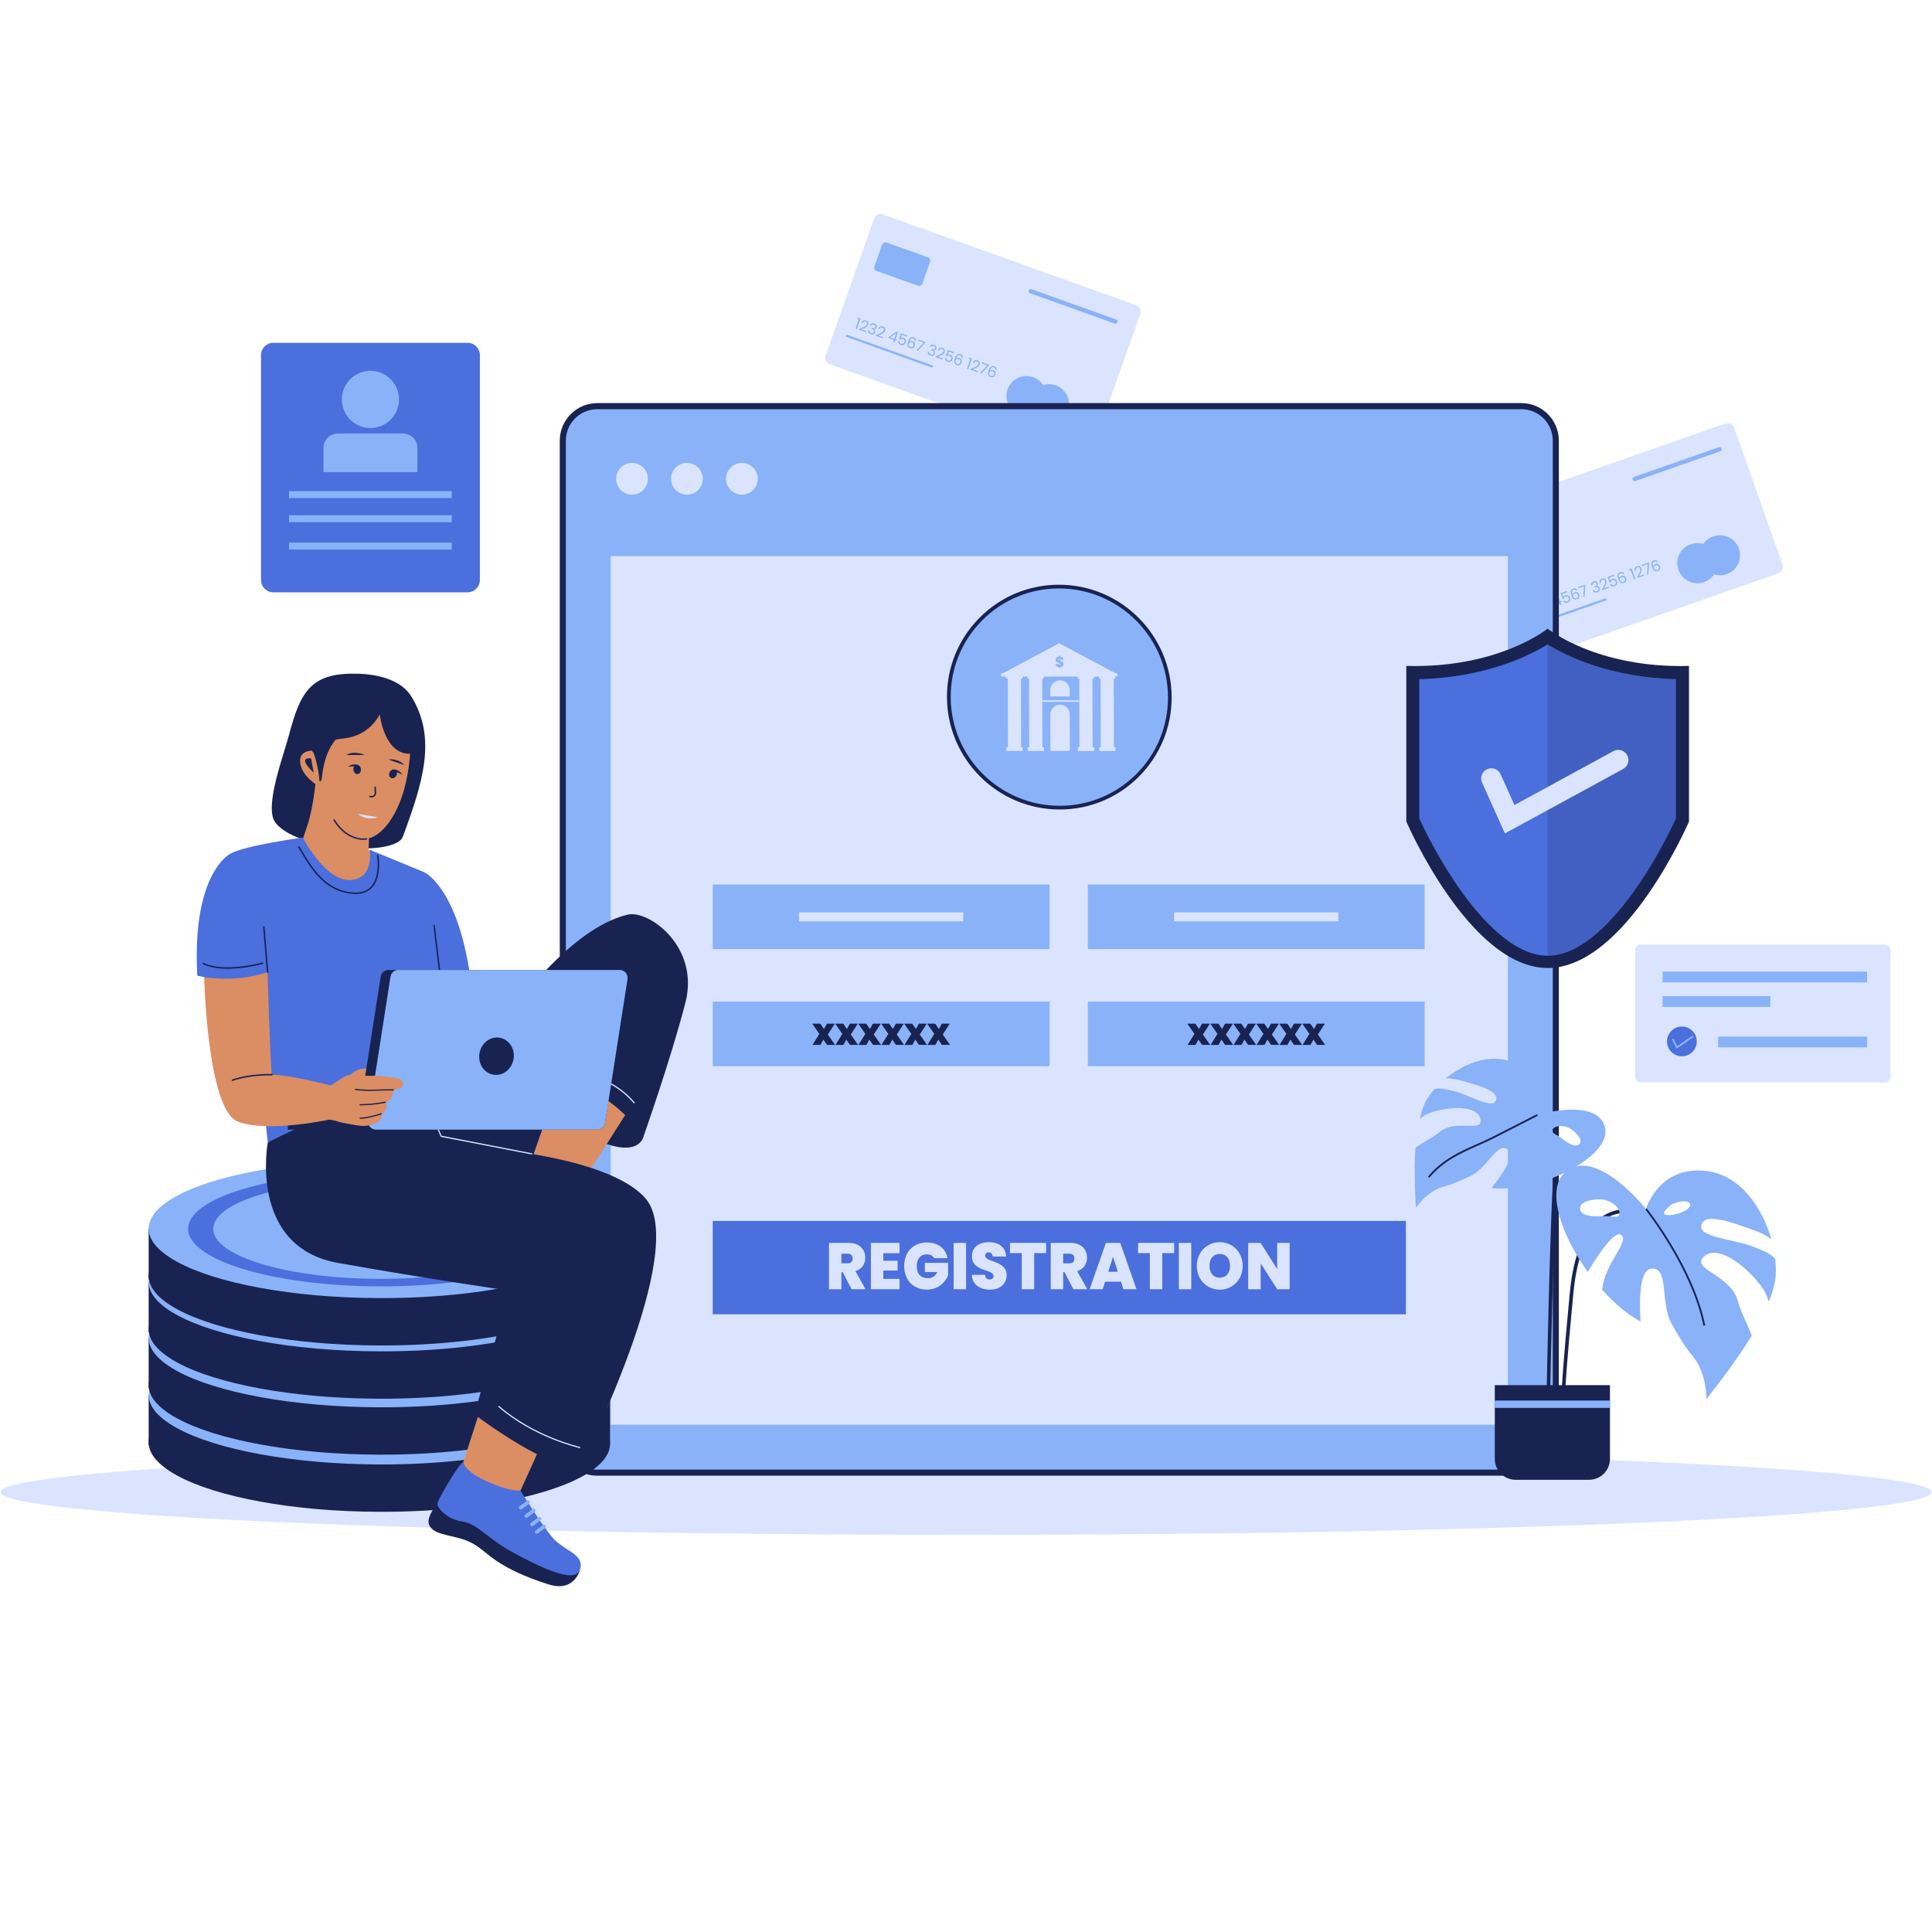 <svg xmlns="http://www.w3.org/2000/svg" xmlns:xlink="http://www.w3.org/1999/xlink" width="500" zoomAndPan="magnify" viewBox="0 0 375 375" height="500" preserveAspectRatio="xMidYMid meet" version="1.0"><defs><clipPath id="715a94a630"><path d="M 160 41.398 L 222 41.398 L 222 89 L 160 89 Z M 160 41.398 " clip-rule="nonzero"/></clipPath></defs><g clip-path="url(#715a94a630)"><path fill="#dae4fe" d="M 221.34 60.93 L 211.914 87.527 C 211.676 88.211 210.926 88.566 210.242 88.316 L 161.047 70.691 C 160.363 70.453 160.012 69.695 160.25 69.012 L 169.676 42.414 C 169.918 41.727 170.664 41.375 171.348 41.617 L 220.543 59.238 C 221.227 59.488 221.582 60.242 221.34 60.93 Z M 221.34 60.93 " fill-opacity="1" fill-rule="nonzero"/></g><path fill="#89b2f9" d="M 216.367 62.805 L 199.926 56.91 C 199.707 56.832 199.594 56.598 199.676 56.379 C 199.758 56.164 199.988 56.051 200.207 56.129 L 216.648 62.023 C 216.863 62.102 216.977 62.336 216.898 62.555 C 216.824 62.762 216.582 62.875 216.367 62.805 Z M 216.367 62.805 " fill-opacity="1" fill-rule="nonzero"/><path fill="#89b2f9" d="M 180.988 71.371 L 164.156 65.34 L 164.293 64.945 L 181.125 70.977 Z M 180.988 71.371 " fill-opacity="1" fill-rule="nonzero"/><path fill="#89b2f9" d="M 178.164 55.453 L 170.148 52.59 C 169.797 52.461 169.602 52.066 169.73 51.711 L 171.219 47.5 C 171.348 47.137 171.742 46.953 172.098 47.082 L 180.113 49.949 C 180.465 50.078 180.66 50.473 180.531 50.824 L 179.043 55.035 C 178.914 55.391 178.527 55.574 178.164 55.453 Z M 178.164 55.453 " fill-opacity="1" fill-rule="nonzero"/><path fill="#89b2f9" d="M 202.758 75.23 C 202.98 75.695 203.105 76.188 203.133 76.707 C 203.156 77.223 203.086 77.723 202.914 78.211 C 202.738 78.699 202.48 79.133 202.137 79.516 C 201.789 79.898 201.383 80.199 200.918 80.422 C 200.453 80.641 199.961 80.766 199.445 80.789 C 198.93 80.816 198.43 80.738 197.945 80.566 C 197.457 80.391 197.023 80.129 196.641 79.781 C 196.258 79.434 195.957 79.027 195.734 78.559 C 195.512 78.09 195.391 77.598 195.363 77.082 C 195.336 76.562 195.41 76.062 195.582 75.574 C 195.754 75.09 196.012 74.652 196.359 74.27 C 196.703 73.887 197.109 73.586 197.574 73.363 C 198.043 73.145 198.531 73.02 199.047 72.996 C 199.562 72.973 200.062 73.047 200.551 73.223 C 201.035 73.395 201.469 73.656 201.852 74.004 C 202.234 74.352 202.539 74.762 202.758 75.23 Z M 202.758 75.23 " fill-opacity="1" fill-rule="nonzero"/><path fill="#89b2f9" d="M 207.125 76.801 C 207.348 77.27 207.469 77.762 207.496 78.277 C 207.523 78.793 207.449 79.297 207.277 79.781 C 207.105 80.27 206.844 80.703 206.5 81.086 C 206.152 81.473 205.75 81.773 205.281 81.992 C 204.816 82.215 204.328 82.336 203.812 82.363 C 203.297 82.387 202.797 82.312 202.309 82.137 C 201.824 81.961 201.391 81.699 201.004 81.352 C 200.621 81.004 200.32 80.598 200.098 80.129 C 199.879 79.66 199.754 79.168 199.727 78.652 C 199.699 78.137 199.773 77.633 199.945 77.148 C 200.117 76.66 200.379 76.227 200.723 75.844 C 201.07 75.461 201.477 75.156 201.941 74.938 C 202.406 74.715 202.898 74.594 203.414 74.566 C 203.926 74.543 204.43 74.617 204.914 74.793 C 205.398 74.969 205.836 75.23 206.219 75.578 C 206.602 75.926 206.902 76.332 207.125 76.801 Z M 207.125 76.801 " fill-opacity="1" fill-rule="nonzero"/><path fill="#89b2f9" d="M 166.68 62 L 166.414 61.902 L 166.496 61.668 L 167.02 61.855 L 166.305 63.883 L 166.047 63.793 Z M 166.68 62 " fill-opacity="1" fill-rule="nonzero"/><path fill="#89b2f9" d="M 166.785 63.828 C 167.469 63.586 168.113 63.367 168.266 62.949 C 168.348 62.723 168.309 62.523 168.035 62.426 C 167.77 62.328 167.566 62.465 167.469 62.715 L 167.23 62.625 C 167.398 62.199 167.75 62.07 168.113 62.207 C 168.492 62.344 168.66 62.66 168.531 63.027 C 168.355 63.535 167.656 63.77 167.195 63.93 L 168.164 64.277 L 168.09 64.484 L 166.746 64.004 Z M 166.785 63.828 " fill-opacity="1" fill-rule="nonzero"/><path fill="#89b2f9" d="M 169.738 62.789 C 170.133 62.926 170.27 63.238 170.164 63.527 C 170.086 63.762 169.875 63.891 169.645 63.867 L 169.637 63.883 C 169.852 64.02 169.949 64.254 169.844 64.543 C 169.73 64.855 169.426 65.027 169.008 64.871 C 168.621 64.734 168.41 64.43 168.516 64.027 L 168.766 64.117 C 168.719 64.34 168.812 64.559 169.078 64.656 C 169.352 64.75 169.539 64.641 169.609 64.43 C 169.707 64.148 169.555 63.965 169.184 63.836 L 169.121 63.809 L 169.191 63.602 L 169.258 63.625 C 169.594 63.746 169.812 63.707 169.898 63.473 C 169.965 63.277 169.883 63.102 169.645 63.012 C 169.402 62.926 169.215 63.012 169.121 63.199 L 168.871 63.109 C 169.031 62.762 169.371 62.652 169.738 62.789 Z M 169.738 62.789 " fill-opacity="1" fill-rule="nonzero"/><path fill="#89b2f9" d="M 170.047 64.992 C 170.73 64.75 171.371 64.535 171.527 64.117 C 171.605 63.891 171.566 63.688 171.293 63.594 C 171.027 63.496 170.824 63.633 170.73 63.883 L 170.488 63.793 C 170.656 63.367 171.012 63.238 171.371 63.375 C 171.75 63.512 171.922 63.828 171.793 64.195 C 171.613 64.703 170.922 64.938 170.457 65.098 L 171.422 65.445 L 171.348 65.652 L 170.004 65.172 Z M 170.047 64.992 " fill-opacity="1" fill-rule="nonzero"/><path fill="#89b2f9" d="M 173.496 65.953 L 172.461 65.582 L 172.523 65.387 L 173.988 64.383 L 174.293 64.496 L 173.82 65.832 L 174.102 65.926 L 174.02 66.145 L 173.738 66.047 L 173.578 66.5 L 173.328 66.41 Z M 173.586 65.734 L 173.965 64.664 L 172.828 65.461 Z M 173.586 65.734 " fill-opacity="1" fill-rule="nonzero"/><path fill="#89b2f9" d="M 176.129 65.113 L 176.047 65.34 L 175.066 64.984 L 174.84 65.621 C 174.961 65.531 175.18 65.508 175.371 65.582 C 175.863 65.758 175.895 66.168 175.781 66.484 C 175.645 66.879 175.316 67.109 174.84 66.941 C 174.438 66.797 174.277 66.484 174.344 66.137 L 174.594 66.227 C 174.559 66.457 174.68 66.645 174.922 66.723 C 175.227 66.836 175.438 66.676 175.543 66.402 C 175.645 66.113 175.559 65.895 175.262 65.789 C 175.059 65.719 174.875 65.773 174.746 65.902 L 174.504 65.816 L 174.906 64.672 Z M 176.129 65.113 " fill-opacity="1" fill-rule="nonzero"/><path fill="#89b2f9" d="M 177.555 66.168 C 177.586 65.961 177.512 65.805 177.281 65.719 C 176.957 65.605 176.707 65.758 176.5 66.363 C 176.66 66.191 176.918 66.16 177.16 66.25 C 177.539 66.387 177.707 66.723 177.555 67.152 C 177.426 67.52 177.094 67.746 176.652 67.586 C 176.055 67.367 176.066 66.887 176.281 66.273 C 176.508 65.637 176.852 65.316 177.359 65.5 C 177.746 65.637 177.859 65.953 177.785 66.242 Z M 176.41 66.723 C 176.312 66.988 176.395 67.262 176.715 67.375 C 176.98 67.473 177.207 67.352 177.305 67.078 C 177.41 66.797 177.32 66.555 177.031 66.449 C 176.797 66.371 176.516 66.426 176.41 66.723 Z M 176.41 66.723 " fill-opacity="1" fill-rule="nonzero"/><path fill="#89b2f9" d="M 179.621 66.379 L 179.559 66.57 L 178.133 68.117 L 177.875 68.027 L 179.301 66.508 L 178.223 66.121 L 178.301 65.902 Z M 179.621 66.379 " fill-opacity="1" fill-rule="nonzero"/><path fill="#89b2f9" d="M 181.328 66.934 C 181.723 67.07 181.859 67.383 181.754 67.676 C 181.672 67.906 181.465 68.035 181.23 68.012 L 181.223 68.027 C 181.441 68.164 181.535 68.398 181.434 68.688 C 181.32 69.004 181.016 69.172 180.594 69.02 C 180.211 68.883 180 68.574 180.105 68.172 L 180.355 68.262 C 180.305 68.488 180.402 68.703 180.668 68.801 C 180.941 68.898 181.125 68.785 181.199 68.574 C 181.305 68.293 181.141 68.109 180.781 67.98 L 180.715 67.957 L 180.789 67.746 L 180.852 67.77 C 181.191 67.891 181.406 67.852 181.496 67.617 C 181.562 67.426 181.48 67.246 181.238 67.16 C 180.996 67.07 180.812 67.16 180.715 67.344 L 180.465 67.254 C 180.621 66.91 180.949 66.805 181.328 66.934 Z M 181.328 66.934 " fill-opacity="1" fill-rule="nonzero"/><path fill="#89b2f9" d="M 181.625 69.141 C 182.309 68.898 182.953 68.68 183.105 68.262 C 183.188 68.035 183.145 67.836 182.871 67.738 C 182.605 67.641 182.414 67.777 182.309 68.027 L 182.059 67.941 C 182.23 67.512 182.582 67.383 182.945 67.52 C 183.324 67.656 183.492 67.973 183.363 68.344 C 183.188 68.848 182.488 69.082 182.027 69.242 L 182.992 69.59 L 182.922 69.801 L 181.578 69.316 Z M 181.625 69.141 " fill-opacity="1" fill-rule="nonzero"/><path fill="#89b2f9" d="M 185.207 68.367 L 185.125 68.594 L 184.145 68.238 L 183.918 68.875 C 184.047 68.785 184.258 68.762 184.449 68.832 C 184.941 69.012 184.973 69.422 184.859 69.734 C 184.723 70.129 184.395 70.363 183.918 70.195 C 183.516 70.051 183.355 69.734 183.422 69.391 L 183.668 69.477 C 183.645 69.711 183.766 69.895 184 69.977 C 184.305 70.09 184.516 69.93 184.617 69.656 C 184.723 69.363 184.629 69.148 184.336 69.043 C 184.137 68.969 183.949 69.027 183.824 69.156 L 183.582 69.066 L 183.984 67.922 Z M 185.207 68.367 " fill-opacity="1" fill-rule="nonzero"/><path fill="#89b2f9" d="M 186.633 69.422 C 186.664 69.211 186.59 69.059 186.355 68.969 C 186.035 68.859 185.785 69.012 185.57 69.613 C 185.73 69.445 185.988 69.414 186.227 69.5 C 186.605 69.637 186.777 69.977 186.621 70.402 C 186.492 70.773 186.164 71 185.723 70.84 C 185.125 70.621 185.133 70.137 185.352 69.527 C 185.578 68.891 185.922 68.566 186.43 68.754 C 186.816 68.891 186.93 69.203 186.855 69.492 Z M 185.48 69.977 C 185.383 70.242 185.465 70.516 185.785 70.629 C 186.051 70.727 186.277 70.605 186.375 70.332 C 186.477 70.051 186.391 69.809 186.102 69.703 C 185.875 69.621 185.594 69.672 185.48 69.977 Z M 185.48 69.977 " fill-opacity="1" fill-rule="nonzero"/><path fill="#89b2f9" d="M 188.32 69.742 L 188.055 69.645 L 188.137 69.414 L 188.66 69.598 L 187.941 71.625 L 187.684 71.539 Z M 188.32 69.742 " fill-opacity="1" fill-rule="nonzero"/><path fill="#89b2f9" d="M 188.418 71.57 C 189.102 71.328 189.746 71.113 189.898 70.691 C 189.98 70.469 189.938 70.266 189.664 70.168 C 189.398 70.074 189.207 70.211 189.102 70.461 L 188.852 70.371 C 189.02 69.945 189.375 69.816 189.738 69.953 C 190.117 70.09 190.285 70.402 190.148 70.773 C 189.969 71.281 189.277 71.516 188.812 71.676 L 189.777 72.02 L 189.703 72.23 L 188.359 71.746 Z M 188.418 71.57 " fill-opacity="1" fill-rule="nonzero"/><path fill="#89b2f9" d="M 191.949 70.789 L 191.887 70.984 L 190.461 72.527 L 190.203 72.441 L 191.629 70.918 L 190.551 70.531 L 190.629 70.316 Z M 191.949 70.789 " fill-opacity="1" fill-rule="nonzero"/><path fill="#89b2f9" d="M 193.191 71.773 C 193.223 71.562 193.148 71.41 192.914 71.32 C 192.594 71.207 192.344 71.359 192.129 71.965 C 192.289 71.797 192.547 71.766 192.789 71.852 C 193.164 71.988 193.336 72.328 193.18 72.754 C 193.051 73.125 192.723 73.348 192.281 73.188 C 191.684 72.973 191.691 72.488 191.91 71.875 C 192.137 71.242 192.48 70.918 192.988 71.105 C 193.375 71.242 193.488 71.555 193.414 71.844 Z M 192.047 72.328 C 191.949 72.594 192.031 72.867 192.352 72.98 C 192.617 73.074 192.844 72.957 192.941 72.68 C 193.043 72.391 192.957 72.156 192.668 72.055 C 192.434 71.973 192.152 72.02 192.047 72.328 Z M 192.047 72.328 " fill-opacity="1" fill-rule="nonzero"/><path fill="#dae4fe" d="M 336.594 83 L 345.992 109.609 C 346.234 110.293 345.871 111.039 345.188 111.281 L 295.867 128.543 C 295.184 128.785 294.426 128.422 294.191 127.738 L 284.793 101.129 C 284.551 100.445 284.914 99.699 285.598 99.457 L 334.922 82.195 C 335.605 81.957 336.352 82.316 336.594 83 Z M 336.594 83 " fill-opacity="1" fill-rule="nonzero"/><path fill="#89b2f9" d="M 333.914 87.59 L 317.426 93.363 C 317.207 93.434 316.965 93.32 316.895 93.105 C 316.812 92.887 316.934 92.645 317.152 92.574 L 333.641 86.801 C 333.859 86.73 334.098 86.84 334.172 87.059 C 334.246 87.277 334.133 87.512 333.914 87.59 Z M 333.914 87.59 " fill-opacity="1" fill-rule="nonzero"/><path fill="#89b2f9" d="M 311.793 116.508 L 294.918 122.414 L 294.781 122.02 L 311.656 116.121 Z M 311.793 116.508 " fill-opacity="1" fill-rule="nonzero"/><path fill="#89b2f9" d="M 299.594 105.914 L 291.562 108.723 C 291.199 108.852 290.812 108.656 290.684 108.305 L 289.195 104.094 C 289.066 103.73 289.258 103.344 289.613 103.215 L 297.645 100.406 C 298.008 100.277 298.395 100.473 298.523 100.824 L 300.012 105.035 C 300.141 105.398 299.953 105.785 299.594 105.914 Z M 299.594 105.914 " fill-opacity="1" fill-rule="nonzero"/><path fill="#89b2f9" d="M 331.145 105.805 C 331.613 106.031 332.02 106.336 332.363 106.719 C 332.711 107.105 332.969 107.539 333.141 108.027 C 333.312 108.516 333.383 109.016 333.355 109.531 C 333.328 110.047 333.203 110.535 332.98 111 C 332.758 111.465 332.453 111.871 332.066 112.215 C 331.684 112.559 331.246 112.812 330.758 112.984 C 330.27 113.152 329.77 113.223 329.254 113.195 C 328.734 113.164 328.246 113.039 327.777 112.812 C 327.312 112.59 326.906 112.285 326.559 111.902 C 326.215 111.516 325.957 111.078 325.785 110.594 C 325.613 110.105 325.539 109.605 325.566 109.09 C 325.594 108.574 325.723 108.082 325.945 107.617 C 326.168 107.152 326.473 106.75 326.855 106.406 C 327.242 106.062 327.676 105.805 328.164 105.637 C 328.652 105.465 329.156 105.395 329.672 105.426 C 330.188 105.453 330.68 105.582 331.145 105.805 Z M 331.145 105.805 " fill-opacity="1" fill-rule="nonzero"/><path fill="#89b2f9" d="M 335.52 104.27 C 335.984 104.496 336.391 104.801 336.738 105.184 C 337.082 105.57 337.344 106.008 337.516 106.492 C 337.688 106.98 337.758 107.48 337.73 107.996 C 337.703 108.512 337.578 109.004 337.355 109.469 C 337.129 109.934 336.828 110.336 336.441 110.68 C 336.059 111.023 335.621 111.281 335.133 111.449 C 334.645 111.621 334.145 111.691 333.625 111.66 C 333.109 111.633 332.617 111.504 332.152 111.281 C 331.688 111.055 331.281 110.75 330.934 110.367 C 330.59 109.98 330.328 109.547 330.156 109.059 C 329.984 108.57 329.914 108.07 329.941 107.555 C 329.969 107.039 330.094 106.551 330.316 106.086 C 330.543 105.621 330.844 105.215 331.23 104.871 C 331.613 104.527 332.051 104.273 332.539 104.102 C 333.027 103.934 333.527 103.863 334.047 103.891 C 334.562 103.922 335.055 104.047 335.52 104.27 Z M 335.52 104.27 " fill-opacity="1" fill-rule="nonzero"/><path fill="#89b2f9" d="M 294.836 118.246 L 294.57 118.344 L 294.488 118.109 L 295.02 117.922 L 295.738 119.953 L 295.48 120.039 Z M 294.836 118.246 " fill-opacity="1" fill-rule="nonzero"/><path fill="#89b2f9" d="M 296.059 119.598 C 296.438 118.984 296.801 118.398 296.656 117.988 C 296.574 117.762 296.422 117.633 296.148 117.723 C 295.883 117.812 295.809 118.043 295.891 118.301 L 295.641 118.391 C 295.504 117.957 295.695 117.633 296.066 117.504 C 296.445 117.367 296.777 117.512 296.902 117.883 C 297.082 118.391 296.688 119.012 296.43 119.43 L 297.395 119.09 L 297.469 119.301 L 296.117 119.773 Z M 296.059 119.598 " fill-opacity="1" fill-rule="nonzero"/><path fill="#89b2f9" d="M 297.711 116.934 C 298.102 116.797 298.402 116.949 298.504 117.238 C 298.586 117.473 298.504 117.707 298.312 117.828 L 298.32 117.844 C 298.578 117.82 298.797 117.93 298.898 118.23 C 299.012 118.543 298.875 118.867 298.457 119.02 C 298.07 119.156 297.719 119.051 297.547 118.664 L 297.797 118.574 C 297.902 118.785 298.113 118.898 298.387 118.801 C 298.66 118.703 298.73 118.504 298.66 118.293 C 298.562 118.012 298.32 117.973 297.949 118.102 L 297.887 118.125 L 297.812 117.914 L 297.879 117.891 C 298.215 117.77 298.359 117.602 298.281 117.367 C 298.215 117.176 298.039 117.086 297.789 117.168 C 297.547 117.246 297.453 117.434 297.5 117.641 L 297.25 117.73 C 297.137 117.352 297.332 117.062 297.711 116.934 Z M 297.711 116.934 " fill-opacity="1" fill-rule="nonzero"/><path fill="#89b2f9" d="M 299.328 118.453 C 299.703 117.844 300.066 117.254 299.922 116.844 C 299.84 116.621 299.688 116.492 299.406 116.578 C 299.141 116.668 299.07 116.902 299.148 117.16 L 298.898 117.246 C 298.762 116.812 298.957 116.492 299.328 116.363 C 299.703 116.227 300.035 116.371 300.164 116.738 C 300.34 117.246 299.945 117.867 299.688 118.285 L 300.656 117.949 L 300.727 118.156 L 299.375 118.633 Z M 299.328 118.453 " fill-opacity="1" fill-rule="nonzero"/><path fill="#89b2f9" d="M 302.609 117.031 L 301.57 117.391 L 301.508 117.199 L 302.016 115.492 L 302.32 115.387 L 302.797 116.723 L 303.078 116.629 L 303.156 116.844 L 302.875 116.941 L 303.035 117.391 L 302.785 117.48 Z M 302.547 116.805 L 302.168 115.734 L 301.789 117.07 Z M 302.547 116.805 " fill-opacity="1" fill-rule="nonzero"/><path fill="#89b2f9" d="M 304.141 114.719 L 304.219 114.945 L 303.238 115.293 L 303.465 115.926 C 303.504 115.781 303.656 115.629 303.855 115.559 C 304.348 115.387 304.629 115.688 304.742 116 C 304.879 116.395 304.773 116.781 304.301 116.949 C 303.898 117.094 303.566 116.949 303.406 116.637 L 303.656 116.547 C 303.777 116.738 303.984 116.812 304.227 116.73 C 304.535 116.629 304.598 116.371 304.5 116.09 C 304.395 115.797 304.188 115.688 303.898 115.781 C 303.695 115.855 303.582 116.016 303.566 116.191 L 303.324 116.273 L 302.922 115.129 Z M 304.141 114.719 " fill-opacity="1" fill-rule="nonzero"/><path fill="#89b2f9" d="M 305.91 114.648 C 305.805 114.461 305.645 114.391 305.418 114.469 C 305.098 114.582 305 114.863 305.219 115.469 C 305.234 115.234 305.418 115.051 305.66 114.961 C 306.039 114.832 306.383 114.984 306.527 115.41 C 306.656 115.781 306.547 116.16 306.102 116.312 C 305.5 116.523 305.211 116.145 304.992 115.523 C 304.766 114.887 304.832 114.422 305.348 114.246 C 305.73 114.109 306.016 114.285 306.152 114.551 Z M 305.363 115.797 C 305.457 116.062 305.691 116.227 306.004 116.113 C 306.27 116.023 306.375 115.781 306.281 115.508 C 306.176 115.227 305.965 115.09 305.676 115.195 C 305.441 115.273 305.258 115.5 305.363 115.797 Z M 305.363 115.797 " fill-opacity="1" fill-rule="nonzero"/><path fill="#89b2f9" d="M 307.641 113.504 L 307.703 113.695 L 307.566 115.797 L 307.309 115.887 L 307.461 113.809 L 306.383 114.188 L 306.305 113.973 Z M 307.641 113.504 " fill-opacity="1" fill-rule="nonzero"/><path fill="#89b2f9" d="M 309.32 112.867 C 309.715 112.73 310.012 112.883 310.117 113.176 C 310.199 113.406 310.117 113.641 309.926 113.762 L 309.934 113.777 C 310.191 113.754 310.406 113.867 310.512 114.164 C 310.625 114.477 310.488 114.801 310.07 114.953 C 309.684 115.09 309.328 114.984 309.16 114.598 L 309.41 114.512 C 309.516 114.719 309.723 114.832 309.996 114.734 C 310.27 114.641 310.344 114.438 310.27 114.23 C 310.176 113.945 309.934 113.906 309.562 114.035 L 309.5 114.059 L 309.426 113.852 L 309.492 113.824 C 309.828 113.707 309.973 113.535 309.895 113.305 C 309.828 113.109 309.652 113.02 309.402 113.109 C 309.16 113.191 309.062 113.375 309.113 113.586 L 308.863 113.672 C 308.75 113.293 308.941 112.996 309.32 112.867 Z M 309.32 112.867 " fill-opacity="1" fill-rule="nonzero"/><path fill="#89b2f9" d="M 310.938 114.391 C 311.316 113.777 311.68 113.191 311.535 112.781 C 311.453 112.555 311.301 112.418 311.02 112.516 C 310.754 112.602 310.68 112.836 310.762 113.094 L 310.512 113.184 C 310.375 112.746 310.57 112.426 310.93 112.297 C 311.309 112.16 311.641 112.305 311.77 112.676 C 311.945 113.184 311.551 113.801 311.293 114.219 L 312.258 113.883 L 312.332 114.09 L 310.98 114.566 Z M 310.938 114.391 " fill-opacity="1" fill-rule="nonzero"/><path fill="#89b2f9" d="M 313.242 111.539 L 313.32 111.766 L 312.34 112.109 L 312.566 112.746 C 312.605 112.602 312.758 112.449 312.957 112.379 C 313.449 112.207 313.73 112.504 313.844 112.82 C 313.98 113.215 313.875 113.602 313.402 113.77 C 313 113.914 312.668 113.77 312.508 113.457 L 312.758 113.367 C 312.879 113.559 313.086 113.633 313.328 113.551 C 313.637 113.449 313.699 113.191 313.602 112.91 C 313.496 112.617 313.289 112.504 313 112.609 C 312.797 112.684 312.684 112.844 312.668 113.02 L 312.426 113.102 L 312.023 111.957 Z M 313.242 111.539 " fill-opacity="1" fill-rule="nonzero"/><path fill="#89b2f9" d="M 315.012 111.461 C 314.906 111.273 314.746 111.203 314.52 111.281 C 314.199 111.395 314.102 111.676 314.32 112.281 C 314.336 112.047 314.52 111.863 314.762 111.773 C 315.141 111.645 315.484 111.797 315.629 112.223 C 315.758 112.594 315.648 112.973 315.203 113.125 C 314.602 113.336 314.312 112.957 314.094 112.336 C 313.867 111.699 313.934 111.234 314.449 111.059 C 314.832 110.918 315.117 111.098 315.254 111.363 Z M 314.465 112.617 C 314.559 112.883 314.785 113.047 315.109 112.934 C 315.371 112.836 315.477 112.602 315.383 112.328 C 315.285 112.047 315.066 111.91 314.777 112.016 C 314.543 112.094 314.359 112.312 314.465 112.617 Z M 314.465 112.617 " fill-opacity="1" fill-rule="nonzero"/><path fill="#89b2f9" d="M 316.523 110.652 L 316.258 110.75 L 316.18 110.516 L 316.707 110.332 L 317.426 112.359 L 317.168 112.449 Z M 316.523 110.652 " fill-opacity="1" fill-rule="nonzero"/><path fill="#89b2f9" d="M 317.754 112.008 C 318.133 111.395 318.496 110.809 318.352 110.398 C 318.27 110.172 318.117 110.043 317.836 110.133 C 317.57 110.219 317.496 110.453 317.578 110.711 L 317.328 110.801 C 317.191 110.363 317.387 110.043 317.746 109.914 C 318.125 109.777 318.457 109.914 318.582 110.293 C 318.762 110.801 318.367 111.418 318.109 111.836 L 319.074 111.5 L 319.148 111.707 L 317.797 112.184 Z M 317.754 112.008 " fill-opacity="1" fill-rule="nonzero"/><path fill="#89b2f9" d="M 320.008 109.18 L 320.074 109.375 L 319.938 111.477 L 319.68 111.562 L 319.832 109.488 L 318.754 109.867 L 318.672 109.648 Z M 320.008 109.18 " fill-opacity="1" fill-rule="nonzero"/><path fill="#89b2f9" d="M 321.586 109.156 C 321.48 108.973 321.32 108.898 321.094 108.98 C 320.773 109.094 320.676 109.375 320.895 109.977 C 320.91 109.746 321.094 109.559 321.328 109.473 C 321.707 109.344 322.051 109.496 322.195 109.922 C 322.324 110.293 322.223 110.672 321.77 110.824 C 321.176 111.031 320.879 110.652 320.66 110.035 C 320.434 109.398 320.5 108.93 321.016 108.754 C 321.402 108.617 321.684 108.793 321.82 109.059 Z M 321.047 110.316 C 321.145 110.582 321.367 110.742 321.691 110.629 C 321.957 110.543 322.059 110.301 321.965 110.027 C 321.859 109.746 321.648 109.609 321.359 109.711 C 321.117 109.793 320.934 110.012 321.047 110.316 Z M 321.047 110.316 " fill-opacity="1" fill-rule="nonzero"/><path fill="#dae4fe" d="M 374.906 289.609 C 374.906 289.746 374.832 289.883 374.684 290.02 C 374.531 290.152 374.305 290.289 374.004 290.426 C 373.703 290.559 373.328 290.695 372.879 290.828 C 372.43 290.961 371.906 291.098 371.305 291.23 C 370.707 291.363 370.035 291.496 369.293 291.629 C 368.547 291.758 367.727 291.891 366.84 292.02 C 365.949 292.148 364.984 292.277 363.953 292.406 C 362.918 292.535 361.816 292.66 360.641 292.785 C 359.469 292.91 358.227 293.035 356.914 293.16 C 355.602 293.281 354.223 293.402 352.777 293.523 C 351.332 293.645 349.82 293.762 348.246 293.879 C 346.668 293.992 345.027 294.109 343.324 294.223 C 341.621 294.336 339.855 294.445 338.027 294.555 C 336.199 294.664 334.312 294.77 332.367 294.875 C 330.422 294.98 328.418 295.082 326.359 295.184 C 324.301 295.285 322.188 295.383 320.016 295.48 C 317.848 295.574 315.629 295.668 313.355 295.762 C 311.082 295.852 308.762 295.941 306.391 296.027 C 304.02 296.113 301.602 296.195 299.137 296.277 C 296.676 296.359 294.168 296.438 291.617 296.512 C 289.066 296.586 286.477 296.66 283.848 296.73 C 281.215 296.801 278.547 296.867 275.844 296.93 C 273.137 296.996 270.398 297.055 267.629 297.113 C 264.855 297.172 262.051 297.227 259.219 297.277 C 256.383 297.332 253.523 297.379 250.637 297.426 C 247.746 297.473 244.836 297.512 241.902 297.555 C 238.965 297.594 236.012 297.629 233.035 297.66 C 230.062 297.695 227.07 297.723 224.062 297.75 C 221.055 297.777 218.031 297.801 215 297.82 C 211.965 297.84 208.922 297.855 205.871 297.871 C 202.816 297.883 199.758 297.895 196.695 297.898 C 193.633 297.906 190.566 297.91 187.5 297.91 C 184.434 297.91 181.367 297.906 178.305 297.898 C 175.242 297.895 172.184 297.883 169.129 297.871 C 166.078 297.855 163.035 297.84 160 297.82 C 156.969 297.801 153.945 297.777 150.938 297.75 C 147.93 297.723 144.938 297.695 141.965 297.66 C 138.988 297.629 136.035 297.594 133.098 297.555 C 130.164 297.512 127.254 297.473 124.363 297.426 C 121.477 297.379 118.617 297.332 115.781 297.277 C 112.949 297.227 110.145 297.172 107.371 297.113 C 104.602 297.055 101.863 296.996 99.156 296.93 C 96.453 296.867 93.785 296.801 91.152 296.73 C 88.523 296.66 85.934 296.586 83.383 296.512 C 80.832 296.438 78.324 296.359 75.863 296.277 C 73.398 296.195 70.98 296.113 68.609 296.027 C 66.238 295.941 63.918 295.852 61.645 295.762 C 59.371 295.668 57.152 295.574 54.984 295.48 C 52.812 295.383 50.699 295.285 48.641 295.184 C 46.582 295.082 44.578 294.98 42.633 294.875 C 40.688 294.77 38.801 294.664 36.973 294.555 C 35.145 294.445 33.379 294.336 31.676 294.223 C 29.973 294.109 28.332 293.992 26.754 293.879 C 25.18 293.762 23.668 293.645 22.223 293.523 C 20.777 293.402 19.398 293.281 18.086 293.16 C 16.773 293.035 15.531 292.91 14.359 292.785 C 13.184 292.66 12.082 292.535 11.047 292.406 C 10.016 292.277 9.051 292.148 8.16 292.02 C 7.273 291.891 6.453 291.758 5.707 291.629 C 4.965 291.496 4.293 291.363 3.691 291.23 C 3.094 291.098 2.57 290.961 2.121 290.828 C 1.672 290.695 1.297 290.559 0.996 290.426 C 0.695 290.289 0.469 290.152 0.316 290.02 C 0.168 289.883 0.094 289.746 0.094 289.609 C 0.094 289.473 0.168 289.34 0.316 289.203 C 0.469 289.066 0.695 288.934 0.996 288.797 C 1.297 288.66 1.672 288.527 2.121 288.391 C 2.57 288.258 3.094 288.125 3.691 287.992 C 4.293 287.859 4.965 287.727 5.707 287.594 C 6.453 287.461 7.273 287.332 8.16 287.199 C 9.051 287.07 10.016 286.941 11.047 286.812 C 12.082 286.688 13.184 286.559 14.359 286.434 C 15.531 286.309 16.773 286.184 18.086 286.062 C 19.398 285.938 20.777 285.816 22.223 285.699 C 23.668 285.578 25.18 285.461 26.754 285.344 C 28.332 285.227 29.973 285.113 31.676 285 C 33.379 284.887 35.145 284.773 36.973 284.668 C 38.801 284.559 40.688 284.449 42.633 284.344 C 44.578 284.238 46.582 284.137 48.641 284.035 C 50.699 283.938 52.812 283.836 54.984 283.742 C 57.152 283.645 59.371 283.551 61.645 283.461 C 63.918 283.371 66.238 283.281 68.609 283.195 C 70.98 283.109 73.398 283.023 75.863 282.945 C 78.324 282.863 80.832 282.785 83.383 282.711 C 85.934 282.633 88.523 282.562 91.152 282.492 C 93.785 282.422 96.453 282.355 99.156 282.289 C 101.863 282.227 104.602 282.164 107.371 282.109 C 110.145 282.051 112.949 281.996 115.781 281.941 C 118.617 281.891 121.477 281.84 124.363 281.797 C 127.254 281.75 130.164 281.707 133.098 281.668 C 136.035 281.629 138.988 281.594 141.965 281.559 C 144.938 281.527 147.93 281.496 150.938 281.469 C 153.945 281.445 156.969 281.422 160 281.402 C 163.035 281.379 166.078 281.363 169.129 281.352 C 172.184 281.336 175.242 281.328 178.305 281.32 C 181.367 281.312 184.434 281.312 187.5 281.312 C 190.566 281.312 193.633 281.312 196.695 281.32 C 199.758 281.328 202.816 281.336 205.871 281.352 C 208.922 281.363 211.965 281.379 215 281.402 C 218.031 281.422 221.055 281.445 224.062 281.469 C 227.07 281.496 230.062 281.527 233.035 281.559 C 236.012 281.594 238.965 281.629 241.902 281.668 C 244.836 281.707 247.746 281.75 250.637 281.797 C 253.523 281.84 256.383 281.891 259.219 281.941 C 262.051 281.996 264.855 282.051 267.629 282.109 C 270.398 282.164 273.137 282.227 275.844 282.289 C 278.547 282.355 281.215 282.422 283.848 282.492 C 286.477 282.562 289.066 282.633 291.617 282.711 C 294.168 282.785 296.676 282.863 299.137 282.945 C 301.602 283.023 304.02 283.109 306.391 283.195 C 308.762 283.281 311.082 283.371 313.355 283.461 C 315.629 283.551 317.848 283.645 320.016 283.742 C 322.188 283.836 324.301 283.938 326.359 284.035 C 328.418 284.137 330.422 284.238 332.367 284.344 C 334.312 284.449 336.199 284.559 338.027 284.668 C 339.855 284.773 341.621 284.887 343.324 285 C 345.027 285.113 346.668 285.227 348.246 285.344 C 349.82 285.461 351.332 285.578 352.777 285.699 C 354.223 285.816 355.602 285.938 356.914 286.062 C 358.227 286.184 359.469 286.309 360.641 286.434 C 361.816 286.559 362.918 286.688 363.953 286.812 C 364.984 286.941 365.949 287.07 366.84 287.199 C 367.727 287.332 368.547 287.461 369.293 287.594 C 370.035 287.727 370.707 287.859 371.305 287.992 C 371.906 288.125 372.43 288.258 372.879 288.391 C 373.328 288.527 373.703 288.66 374.004 288.797 C 374.305 288.934 374.531 289.066 374.684 289.203 C 374.832 289.34 374.906 289.473 374.906 289.609 Z M 374.906 289.609 " fill-opacity="1" fill-rule="nonzero"/><path fill="#89b2f9" d="M 295.293 285.836 L 115.926 285.836 C 112.234 285.836 109.238 282.84 109.238 279.145 L 109.238 85.531 C 109.238 81.836 112.234 78.84 115.926 78.84 L 295.293 78.84 C 298.988 78.84 301.98 81.836 301.98 85.531 L 301.98 279.145 C 301.98 282.84 298.988 285.836 295.293 285.836 Z M 295.293 285.836 " fill-opacity="1" fill-rule="nonzero"/><path fill="#192351" d="M 295.293 286.43 L 115.926 286.43 C 111.91 286.43 108.652 283.164 108.652 279.152 L 108.652 85.531 C 108.652 81.512 111.918 78.242 115.926 78.242 L 295.293 78.242 C 299.309 78.242 302.57 81.512 302.57 85.531 L 302.57 279.145 C 302.578 283.164 299.309 286.43 295.293 286.43 Z M 115.926 79.434 C 112.562 79.434 109.828 82.172 109.828 85.539 L 109.828 279.152 C 109.828 282.52 112.562 285.254 115.926 285.254 L 295.293 285.254 C 298.66 285.254 301.395 282.52 301.395 279.152 L 301.395 85.531 C 301.395 82.164 298.66 79.426 295.293 79.426 L 115.926 79.426 Z M 115.926 79.434 " fill-opacity="1" fill-rule="nonzero"/><path fill="#dae4fe" d="M 118.535 107.934 L 292.688 107.934 L 292.688 276.535 L 118.535 276.535 Z M 118.535 107.934 " fill-opacity="1" fill-rule="nonzero"/><path fill="#dae4fe" d="M 125.754 92.938 C 125.754 93.344 125.676 93.738 125.52 94.117 C 125.363 94.492 125.137 94.828 124.852 95.117 C 124.562 95.406 124.227 95.629 123.852 95.785 C 123.473 95.941 123.078 96.02 122.672 96.02 C 122.262 96.02 121.867 95.941 121.492 95.785 C 121.113 95.629 120.781 95.406 120.492 95.117 C 120.203 94.828 119.98 94.492 119.824 94.117 C 119.668 93.738 119.59 93.344 119.59 92.938 C 119.59 92.527 119.668 92.133 119.824 91.754 C 119.98 91.379 120.203 91.043 120.492 90.754 C 120.781 90.465 121.113 90.242 121.492 90.086 C 121.867 89.93 122.262 89.852 122.672 89.852 C 123.078 89.852 123.473 89.93 123.852 90.086 C 124.227 90.242 124.562 90.465 124.852 90.754 C 125.137 91.043 125.363 91.379 125.52 91.754 C 125.676 92.133 125.754 92.527 125.754 92.938 Z M 125.754 92.938 " fill-opacity="1" fill-rule="nonzero"/><path fill="#dae4fe" d="M 147.078 92.938 C 147.078 93.344 147 93.738 146.844 94.117 C 146.688 94.492 146.465 94.828 146.176 95.117 C 145.887 95.406 145.555 95.629 145.176 95.785 C 144.797 95.941 144.406 96.02 143.996 96.02 C 143.586 96.02 143.195 95.941 142.816 95.785 C 142.438 95.629 142.105 95.406 141.816 95.117 C 141.527 94.828 141.305 94.492 141.148 94.117 C 140.992 93.738 140.914 93.344 140.914 92.938 C 140.914 92.527 140.992 92.133 141.148 91.754 C 141.305 91.379 141.527 91.043 141.816 90.754 C 142.105 90.465 142.438 90.242 142.816 90.086 C 143.195 89.93 143.586 89.852 143.996 89.852 C 144.406 89.852 144.797 89.93 145.176 90.086 C 145.555 90.242 145.887 90.465 146.176 90.754 C 146.465 91.043 146.688 91.379 146.844 91.754 C 147 92.133 147.078 92.527 147.078 92.938 Z M 147.078 92.938 " fill-opacity="1" fill-rule="nonzero"/><path fill="#dae4fe" d="M 136.414 92.938 C 136.414 93.344 136.336 93.738 136.18 94.117 C 136.023 94.492 135.801 94.828 135.512 95.117 C 135.223 95.406 134.891 95.629 134.512 95.785 C 134.137 95.941 133.742 96.02 133.332 96.02 C 132.926 96.02 132.531 95.941 132.152 95.785 C 131.777 95.629 131.441 95.406 131.152 95.117 C 130.863 94.828 130.641 94.492 130.484 94.117 C 130.328 93.738 130.25 93.344 130.25 92.938 C 130.25 92.527 130.328 92.133 130.484 91.754 C 130.641 91.379 130.863 91.043 131.152 90.754 C 131.441 90.465 131.777 90.242 132.152 90.086 C 132.531 89.93 132.926 89.852 133.332 89.852 C 133.742 89.852 134.137 89.93 134.512 90.086 C 134.891 90.242 135.223 90.465 135.512 90.754 C 135.801 91.043 136.023 91.379 136.18 91.754 C 136.336 92.133 136.414 92.527 136.414 92.938 Z M 136.414 92.938 " fill-opacity="1" fill-rule="nonzero"/><path fill="#89b2f9" d="M 138.34 171.684 L 203.715 171.684 L 203.715 184.227 L 138.34 184.227 Z M 138.34 171.684 " fill-opacity="1" fill-rule="nonzero"/><path fill="#89b2f9" d="M 211.145 171.684 L 276.52 171.684 L 276.52 184.227 L 211.145 184.227 Z M 211.145 171.684 " fill-opacity="1" fill-rule="nonzero"/><path fill="#89b2f9" d="M 138.34 194.41 L 203.715 194.41 L 203.715 206.949 L 138.34 206.949 Z M 138.34 194.41 " fill-opacity="1" fill-rule="nonzero"/><path fill="#89b2f9" d="M 211.145 194.41 L 276.52 194.41 L 276.52 206.949 L 211.145 206.949 Z M 211.145 194.41 " fill-opacity="1" fill-rule="nonzero"/><path fill="#4b6fdd" d="M 138.34 236.984 L 272.891 236.984 L 272.891 255.105 L 138.34 255.105 Z M 138.34 236.984 " fill-opacity="1" fill-rule="nonzero"/><path fill="#dae4fe" d="M 164.711 241.246 C 166.859 241.246 167.945 242.516 167.945 244.125 C 167.945 245.301 167.332 246.316 166.039 246.727 L 167.992 250.238 L 165.297 250.238 L 163.574 246.922 L 163.316 246.922 L 163.316 250.238 L 160.902 250.238 L 160.902 241.246 Z M 164.508 243.336 L 163.316 243.336 L 163.316 245.215 L 164.508 245.215 C 165.16 245.215 165.492 244.883 165.492 244.273 C 165.5 243.707 165.16 243.336 164.508 243.336 Z M 164.508 243.336 " fill-opacity="1" fill-rule="nonzero"/><path fill="#dae4fe" d="M 174.594 243.25 L 171.453 243.25 L 171.453 244.715 L 174.223 244.715 L 174.223 246.613 L 171.453 246.613 L 171.453 248.23 L 174.594 248.23 L 174.594 250.238 L 169.039 250.238 L 169.039 241.246 L 174.594 241.246 Z M 174.594 243.25 " fill-opacity="1" fill-rule="nonzero"/><path fill="#dae4fe" d="M 183.918 244.207 L 181.32 244.207 C 181.047 243.73 180.555 243.465 179.895 243.465 C 178.68 243.465 177.941 244.344 177.941 245.719 C 177.941 247.266 178.703 248.094 180.129 248.094 C 180.965 248.094 181.578 247.684 181.938 246.91 L 179.516 246.91 L 179.516 245.117 L 184.023 245.117 L 184.023 247.539 C 183.508 248.852 182.164 250.309 179.902 250.309 C 177.246 250.309 175.5 248.426 175.5 245.73 C 175.5 243.047 177.238 241.164 179.895 241.164 C 182.066 241.156 183.574 242.332 183.918 244.207 Z M 183.918 244.207 " fill-opacity="1" fill-rule="nonzero"/><path fill="#dae4fe" d="M 185.102 241.246 L 187.516 241.246 L 187.516 250.238 L 185.102 250.238 Z M 185.102 241.246 " fill-opacity="1" fill-rule="nonzero"/><path fill="#dae4fe" d="M 192.16 250.324 C 190.227 250.324 188.723 249.367 188.625 247.445 L 191.203 247.445 C 191.25 248.121 191.637 248.344 192.078 248.344 C 192.512 248.344 192.844 248.113 192.844 247.691 C 192.836 246.254 188.625 246.93 188.66 243.805 C 188.66 242.043 190.074 241.102 191.91 241.102 C 193.906 241.102 195.211 242.105 195.289 243.895 L 192.668 243.895 C 192.641 243.328 192.312 243.082 191.871 243.082 C 191.516 243.062 191.227 243.281 191.227 243.715 C 191.227 245.051 195.395 244.617 195.395 247.5 C 195.402 249.086 194.219 250.324 192.16 250.324 Z M 192.16 250.324 " fill-opacity="1" fill-rule="nonzero"/><path fill="#dae4fe" d="M 196.039 241.246 L 203.047 241.246 L 203.047 243.234 L 200.738 243.234 L 200.738 250.238 L 198.324 250.238 L 198.324 243.234 L 196.039 243.234 Z M 196.039 241.246 " fill-opacity="1" fill-rule="nonzero"/><path fill="#dae4fe" d="M 207.754 241.246 C 209.902 241.246 210.992 242.516 210.992 244.125 C 210.992 245.301 210.379 246.316 209.082 246.727 L 211.039 250.238 L 208.344 250.238 L 206.621 246.922 L 206.363 246.922 L 206.363 250.238 L 203.949 250.238 L 203.949 241.246 Z M 207.555 243.336 L 206.363 243.336 L 206.363 245.215 L 207.555 245.215 C 208.207 245.215 208.535 244.883 208.535 244.273 C 208.543 243.707 208.215 243.336 207.555 243.336 Z M 207.555 243.336 " fill-opacity="1" fill-rule="nonzero"/><path fill="#dae4fe" d="M 217.574 248.773 L 214.5 248.773 L 214.031 250.238 L 211.496 250.238 L 214.66 241.246 L 217.445 241.246 L 220.59 250.238 L 218.039 250.238 Z M 216.035 243.949 L 215.109 246.855 L 216.969 246.855 Z M 216.035 243.949 " fill-opacity="1" fill-rule="nonzero"/><path fill="#dae4fe" d="M 220.898 241.246 L 227.906 241.246 L 227.906 243.234 L 225.598 243.234 L 225.598 250.238 L 223.184 250.238 L 223.184 243.234 L 220.898 243.234 Z M 220.898 241.246 " fill-opacity="1" fill-rule="nonzero"/><path fill="#dae4fe" d="M 228.809 241.246 L 231.223 241.246 L 231.223 250.238 L 228.809 250.238 Z M 228.809 241.246 " fill-opacity="1" fill-rule="nonzero"/><path fill="#dae4fe" d="M 236.758 250.324 C 234.297 250.324 232.301 248.41 232.301 245.711 C 232.301 243.008 234.297 241.109 236.758 241.109 C 239.23 241.109 241.199 243.008 241.199 245.711 C 241.199 248.41 239.219 250.324 236.758 250.324 Z M 236.758 248 C 237.996 248 238.754 247.098 238.754 245.703 C 238.754 244.289 238.004 243.395 236.758 243.395 C 235.504 243.395 234.762 244.289 234.762 245.703 C 234.77 247.098 235.504 248 236.758 248 Z M 236.758 248 " fill-opacity="1" fill-rule="nonzero"/><path fill="#dae4fe" d="M 250.316 241.246 L 250.316 250.238 L 247.902 250.238 L 244.691 245.215 L 244.691 250.238 L 242.277 250.238 L 242.277 241.246 L 244.691 241.246 L 247.902 246.332 L 247.902 241.246 Z M 250.316 241.246 " fill-opacity="1" fill-rule="nonzero"/><path fill="#89b2f9" d="M 220.742 120.152 C 221.242 120.648 221.715 121.168 222.16 121.711 C 222.605 122.258 223.027 122.82 223.418 123.406 C 223.809 123.988 224.172 124.59 224.504 125.211 C 224.836 125.832 225.137 126.465 225.406 127.113 C 225.68 127.766 225.914 128.426 226.121 129.098 C 226.328 129.77 226.5 130.453 226.637 131.141 C 226.777 131.828 226.879 132.523 226.949 133.223 C 227.02 133.922 227.059 134.625 227.059 135.328 C 227.059 136.027 227.027 136.73 226.961 137.43 C 226.895 138.129 226.793 138.824 226.656 139.512 C 226.52 140.199 226.352 140.883 226.148 141.555 C 225.945 142.227 225.711 142.887 225.445 143.535 C 225.176 144.184 224.879 144.82 224.547 145.438 C 224.219 146.059 223.859 146.66 223.473 147.242 C 223.082 147.828 222.664 148.391 222.223 148.934 C 221.777 149.477 221.305 149.996 220.812 150.492 C 220.316 150.988 219.797 151.461 219.254 151.906 C 218.711 152.352 218.148 152.766 217.566 153.156 C 216.984 153.547 216.383 153.906 215.766 154.238 C 215.145 154.57 214.512 154.867 213.863 155.137 C 213.215 155.406 212.555 155.641 211.883 155.844 C 211.211 156.047 210.531 156.219 209.844 156.355 C 209.156 156.492 208.461 156.594 207.762 156.66 C 207.062 156.73 206.363 156.766 205.66 156.762 C 204.957 156.762 204.258 156.727 203.559 156.66 C 202.859 156.59 202.164 156.484 201.477 156.348 C 200.785 156.211 200.105 156.039 199.434 155.836 C 198.758 155.629 198.098 155.395 197.449 155.125 C 196.801 154.855 196.164 154.555 195.543 154.223 C 194.926 153.891 194.32 153.527 193.738 153.137 C 193.152 152.746 192.586 152.328 192.043 151.883 C 191.5 151.438 190.98 150.965 190.48 150.469 C 189.984 149.969 189.512 149.449 189.062 148.906 C 188.617 148.363 188.199 147.801 187.809 147.215 C 187.414 146.629 187.055 146.027 186.723 145.406 C 186.387 144.789 186.086 144.152 185.816 143.504 C 185.547 142.855 185.309 142.195 185.102 141.52 C 184.898 140.848 184.727 140.168 184.586 139.48 C 184.449 138.789 184.344 138.094 184.273 137.395 C 184.203 136.695 184.168 135.996 184.168 135.293 C 184.164 134.59 184.199 133.891 184.266 133.191 C 184.332 132.492 184.434 131.797 184.57 131.109 C 184.703 130.418 184.875 129.738 185.074 129.066 C 185.277 128.395 185.512 127.734 185.781 127.086 C 186.047 126.434 186.348 125.801 186.676 125.18 C 187.004 124.562 187.363 123.961 187.754 123.375 C 188.145 122.793 188.559 122.23 189.004 121.688 C 189.449 121.145 189.918 120.625 190.414 120.129 C 190.91 119.633 191.43 119.16 191.969 118.715 C 192.512 118.27 193.074 117.852 193.656 117.461 C 194.242 117.07 194.844 116.711 195.461 116.383 C 196.078 116.051 196.715 115.75 197.359 115.484 C 198.008 115.215 198.668 114.977 199.34 114.773 C 200.012 114.57 200.691 114.402 201.383 114.266 C 202.07 114.129 202.766 114.027 203.465 113.957 C 204.16 113.891 204.863 113.855 205.566 113.855 C 206.266 113.855 206.969 113.891 207.668 113.961 C 208.367 114.031 209.059 114.133 209.75 114.27 C 210.438 114.41 211.121 114.582 211.793 114.785 C 212.465 114.988 213.125 115.227 213.777 115.496 C 214.426 115.766 215.059 116.066 215.68 116.398 C 216.301 116.73 216.902 117.09 217.488 117.48 C 218.074 117.871 218.637 118.289 219.18 118.738 C 219.727 119.184 220.246 119.652 220.742 120.152 Z M 220.742 120.152 " fill-opacity="1" fill-rule="nonzero"/><path fill="#192351" d="M 205.672 157.121 C 193.648 157.121 183.84 147.34 183.805 135.312 C 183.789 129.484 186.043 124.008 190.148 119.887 C 194.25 115.766 199.723 113.496 205.551 113.496 C 217.574 113.496 227.383 123.285 227.414 135.305 C 227.43 141.133 225.18 146.605 221.074 150.727 C 216.969 154.852 211.496 157.121 205.672 157.121 Z M 205.551 114.219 C 199.918 114.219 194.629 116.418 190.664 120.395 C 186.688 124.379 184.516 129.676 184.531 135.312 C 184.562 146.945 194.051 156.402 205.68 156.402 C 211.312 156.402 216.598 154.207 220.574 150.23 C 224.551 146.254 226.723 140.945 226.707 135.312 C 226.668 123.68 217.18 114.219 205.551 114.219 Z M 205.551 114.219 " fill-opacity="1" fill-rule="nonzero"/><path fill="#dae4fe" d="M 205.574 128.219 C 205.469 128.172 205.406 128.105 205.406 128.004 C 205.406 127.891 205.469 127.832 205.574 127.809 Z M 205.574 128.219 " fill-opacity="1" fill-rule="nonzero"/><path fill="#dae4fe" d="M 205.742 129.121 L 205.742 128.711 C 205.855 128.758 205.93 128.816 205.93 128.922 C 205.93 129.023 205.855 129.105 205.742 129.121 Z M 205.742 129.121 " fill-opacity="1" fill-rule="nonzero"/><path fill="#dae4fe" d="M 216.535 130.684 L 205.719 124.926 L 205.582 124.848 L 194.672 130.684 L 194.582 130.73 L 194.863 131.254 L 195.297 131.238 L 198.469 131.141 L 199.434 131.109 L 202.605 131.004 L 205.582 130.91 L 209.18 131.02 L 212.352 131.125 L 213.309 131.156 L 216.344 131.254 L 216.48 130.996 L 216.625 130.73 Z M 204.898 128.027 C 204.898 127.664 205.195 127.445 205.574 127.43 L 205.582 127.188 L 205.758 127.199 L 205.758 127.43 C 206.137 127.465 206.387 127.672 206.402 128.043 L 205.895 128.035 C 205.879 127.93 205.832 127.859 205.75 127.832 L 205.75 128.277 C 206.051 128.371 206.434 128.453 206.426 128.902 C 206.426 129.219 206.188 129.492 205.742 129.508 L 205.734 129.742 L 205.559 129.742 L 205.559 129.5 C 205.18 129.469 204.906 129.258 204.898 128.879 L 205.406 128.887 C 205.414 129.008 205.469 129.082 205.566 129.113 L 205.566 128.656 C 205.27 128.566 204.898 128.477 204.898 128.027 Z M 204.898 128.027 " fill-opacity="1" fill-rule="nonzero"/><path fill="#dae4fe" d="M 207.652 138.668 L 207.668 145.656 C 207.668 145.715 207.617 145.754 207.57 145.754 L 207.199 145.754 C 207.242 145.754 204.32 145.754 204.359 145.754 L 203.988 145.754 C 203.934 145.754 203.891 145.703 203.891 145.656 L 203.875 138.668 C 203.875 137.629 204.715 136.785 205.758 136.785 C 206.805 136.785 207.645 137.629 207.652 138.668 Z M 207.652 138.668 " fill-opacity="1" fill-rule="nonzero"/><path fill="#dae4fe" d="M 205.742 132.066 C 204.707 132.066 203.859 132.914 203.859 133.953 L 203.859 135.086 C 203.859 135.145 203.91 135.184 203.957 135.184 L 207.531 135.184 C 207.586 135.184 207.625 135.137 207.625 135.086 L 207.625 133.953 C 207.633 132.906 206.781 132.066 205.742 132.066 Z M 205.742 132.066 " fill-opacity="1" fill-rule="nonzero"/><path fill="#dae4fe" d="M 202.309 135.926 L 209.5 135.926 L 209.5 136.215 L 202.309 136.215 Z M 202.309 135.926 " fill-opacity="1" fill-rule="nonzero"/><path fill="#dae4fe" d="M 216.617 131.328 L 194.582 131.328 C 194.414 131.328 194.27 131.191 194.27 131.012 L 194.27 130.996 C 194.27 130.828 194.406 130.684 194.582 130.684 L 216.617 130.684 C 216.785 130.684 216.93 130.82 216.93 130.996 L 216.93 131.012 C 216.93 131.191 216.793 131.328 216.617 131.328 Z M 216.617 131.328 " fill-opacity="1" fill-rule="nonzero"/><path fill="#dae4fe" d="M 216.52 145.043 L 216.215 145.043 L 216.172 131.723 L 216.488 131.723 L 216.48 130.988 L 213.309 130.988 L 213.309 131.723 L 213.621 131.723 L 213.652 145.043 L 213.348 145.043 L 213.348 145.77 L 216.52 145.77 Z M 216.52 145.043 " fill-opacity="1" fill-rule="nonzero"/><path fill="#dae4fe" d="M 212.078 145.043 L 212.043 131.723 L 212.352 131.723 L 212.352 130.988 L 209.18 130.988 L 209.18 131.723 L 209.484 131.723 L 209.527 145.043 L 209.211 145.043 L 209.219 145.77 L 212.391 145.77 L 212.391 145.043 Z M 212.078 145.043 " fill-opacity="1" fill-rule="nonzero"/><path fill="#dae4fe" d="M 202.332 145.043 L 202.301 131.723 L 202.605 131.723 L 202.605 130.988 L 199.434 130.988 L 199.434 131.723 L 199.738 131.723 L 199.781 145.043 L 199.465 145.043 L 199.473 145.77 L 202.645 145.77 L 202.645 145.043 Z M 202.332 145.043 " fill-opacity="1" fill-rule="nonzero"/><path fill="#dae4fe" d="M 198.203 145.043 L 198.164 131.723 L 198.477 131.723 L 198.469 130.988 L 195.297 130.988 L 195.297 131.723 L 195.613 131.723 L 195.645 145.043 L 195.34 145.043 L 195.34 145.77 L 198.516 145.77 L 198.508 145.043 Z M 198.203 145.043 " fill-opacity="1" fill-rule="nonzero"/><path fill="#192351" d="M 232.613 201.781 L 232.043 202.82 L 230.512 202.82 L 231.84 200.68 L 230.457 198.691 L 232.02 198.691 L 232.734 199.73 L 233.312 198.691 L 234.844 198.691 L 233.484 200.793 L 234.891 202.812 L 233.328 202.812 Z M 232.613 201.781 " fill-opacity="1" fill-rule="nonzero"/><path fill="#192351" d="M 237.078 201.781 L 236.508 202.82 L 234.98 202.82 L 236.309 200.68 L 234.922 198.691 L 236.484 198.691 L 237.199 199.73 L 237.781 198.691 L 239.309 198.691 L 237.949 200.793 L 239.355 202.812 L 237.797 202.812 Z M 237.078 201.781 " fill-opacity="1" fill-rule="nonzero"/><path fill="#192351" d="M 241.539 201.781 L 240.969 202.82 L 239.438 202.82 L 240.766 200.68 L 239.383 198.691 L 240.941 198.691 L 241.66 199.73 L 242.238 198.691 L 243.766 198.691 L 242.406 200.793 L 243.816 202.812 L 242.254 202.812 Z M 241.539 201.781 " fill-opacity="1" fill-rule="nonzero"/><path fill="#192351" d="M 246.004 201.781 L 245.434 202.82 L 243.902 202.82 L 245.23 200.68 L 243.848 198.691 L 245.41 198.691 L 246.125 199.73 L 246.703 198.691 L 248.234 198.691 L 246.875 200.793 L 248.281 202.812 L 246.723 202.812 Z M 246.004 201.781 " fill-opacity="1" fill-rule="nonzero"/><path fill="#192351" d="M 250.461 201.781 L 249.891 202.82 L 248.363 202.82 L 249.691 200.68 L 248.305 198.691 L 249.867 198.691 L 250.582 199.73 L 251.164 198.691 L 252.691 198.691 L 251.332 200.793 L 252.738 202.812 L 251.18 202.812 Z M 250.461 201.781 " fill-opacity="1" fill-rule="nonzero"/><path fill="#192351" d="M 254.93 201.781 L 254.359 202.82 L 252.828 202.82 L 254.156 200.68 L 252.773 198.691 L 254.332 198.691 L 255.051 199.73 L 255.629 198.691 L 257.16 198.691 L 255.797 200.793 L 257.207 202.812 L 255.645 202.812 Z M 254.93 201.781 " fill-opacity="1" fill-rule="nonzero"/><path fill="#192351" d="M 159.809 201.781 L 159.238 202.82 L 157.707 202.82 L 159.035 200.68 L 157.652 198.691 L 159.215 198.691 L 159.93 199.73 L 160.508 198.691 L 162.039 198.691 L 160.68 200.793 L 162.086 202.812 L 160.523 202.812 Z M 159.809 201.781 " fill-opacity="1" fill-rule="nonzero"/><path fill="#192351" d="M 164.266 201.781 L 163.695 202.82 L 162.168 202.82 L 163.496 200.68 L 162.109 198.691 L 163.672 198.691 L 164.387 199.73 L 164.969 198.691 L 166.496 198.691 L 165.137 200.793 L 166.543 202.812 L 164.984 202.812 Z M 164.266 201.781 " fill-opacity="1" fill-rule="nonzero"/><path fill="#192351" d="M 168.734 201.781 L 168.16 202.82 L 166.633 202.82 L 167.961 200.68 L 166.578 198.691 L 168.137 198.691 L 168.855 199.73 L 169.434 198.691 L 170.961 198.691 L 169.602 200.793 L 171.012 202.812 L 169.449 202.812 Z M 168.734 201.781 " fill-opacity="1" fill-rule="nonzero"/><path fill="#192351" d="M 173.191 201.781 L 172.621 202.82 L 171.09 202.82 L 172.418 200.68 L 171.035 198.691 L 172.598 198.691 L 173.312 199.73 L 173.891 198.691 L 175.422 198.691 L 174.062 200.793 L 175.469 202.812 L 173.906 202.812 Z M 173.191 201.781 " fill-opacity="1" fill-rule="nonzero"/><path fill="#192351" d="M 177.656 201.781 L 177.086 202.82 L 175.559 202.82 L 176.887 200.68 L 175.5 198.691 L 177.062 198.691 L 177.777 199.73 L 178.359 198.691 L 179.887 198.691 L 178.527 200.793 L 179.934 202.812 L 178.375 202.812 Z M 177.656 201.781 " fill-opacity="1" fill-rule="nonzero"/><path fill="#192351" d="M 182.117 201.781 L 181.543 202.82 L 180.016 202.82 L 181.344 200.68 L 179.961 198.691 L 181.52 198.691 L 182.238 199.73 L 182.816 198.691 L 184.344 198.691 L 182.984 200.793 L 184.395 202.812 L 182.832 202.812 Z M 182.117 201.781 " fill-opacity="1" fill-rule="nonzero"/><path fill="#dae4fe" d="M 155.086 177.086 L 186.977 177.086 L 186.977 178.832 L 155.086 178.832 Z M 155.086 177.086 " fill-opacity="1" fill-rule="nonzero"/><path fill="#dae4fe" d="M 227.891 177.086 L 259.781 177.086 L 259.781 178.832 L 227.891 178.832 Z M 227.891 177.086 " fill-opacity="1" fill-rule="nonzero"/><path fill="#192351" d="M 300.398 122.02 C 300.398 122.02 290.926 129.742 272.965 129.258 L 272.965 159.461 C 272.965 159.461 285.227 187.887 300.414 187.887 C 315.598 187.887 327.832 159.461 327.832 159.461 L 327.832 129.258 C 309.867 129.742 300.398 122.02 300.398 122.02 Z M 300.398 122.02 " fill-opacity="1" fill-rule="nonzero"/><path fill="#4b6fdd" d="M 325.297 131.828 L 325.297 158.867 C 324.434 160.742 321.617 166.621 317.586 172.391 C 313.402 178.371 307.02 185.512 300.406 185.512 L 300.391 185.512 C 293.789 185.504 287.398 178.371 283.207 172.391 C 279.16 166.621 276.344 160.742 275.48 158.867 L 275.48 131.828 C 288.27 131.488 296.695 127.352 300.391 125.082 C 304.082 127.352 312.508 131.488 325.297 131.828 Z M 325.297 131.828 " fill-opacity="1" fill-rule="nonzero"/><path fill="#192351" d="M 325.297 131.828 L 325.297 158.867 C 324.434 160.742 321.617 166.621 317.586 172.391 C 313.402 178.371 307.02 185.512 300.406 185.512 L 300.391 185.512 L 300.391 125.07 C 304.082 127.352 312.508 131.488 325.297 131.828 Z M 325.297 131.828 " fill-opacity="0.2" fill-rule="nonzero"/><path fill="#dae4fe" d="M 292.109 161.766 L 287.664 151.902 C 287.215 150.914 287.656 149.738 288.656 149.297 C 289.652 148.844 290.82 149.289 291.262 150.285 L 293.957 156.258 L 313.16 145.793 C 314.117 145.27 315.316 145.625 315.84 146.582 C 316.363 147.539 316.008 148.738 315.051 149.262 Z M 292.109 161.766 " fill-opacity="1" fill-rule="nonzero"/><path fill="#4b6fdd" d="M 90.754 114.969 L 53.051 114.969 C 51.734 114.969 50.664 113.898 50.664 112.578 L 50.664 68.93 C 50.664 67.609 51.734 66.539 53.051 66.539 L 90.754 66.539 C 92.074 66.539 93.145 67.609 93.145 68.93 L 93.145 112.586 C 93.145 113.898 92.074 114.969 90.754 114.969 Z M 90.754 114.969 " fill-opacity="1" fill-rule="nonzero"/><path fill="#89b2f9" d="M 77.453 77.527 C 77.453 77.891 77.418 78.254 77.344 78.609 C 77.273 78.969 77.168 79.316 77.027 79.652 C 76.891 79.992 76.719 80.309 76.516 80.613 C 76.312 80.918 76.082 81.199 75.824 81.457 C 75.566 81.715 75.289 81.945 74.984 82.145 C 74.68 82.348 74.359 82.52 74.023 82.66 C 73.688 82.801 73.34 82.906 72.984 82.977 C 72.625 83.047 72.266 83.082 71.898 83.082 C 71.535 83.082 71.172 83.047 70.816 82.977 C 70.457 82.906 70.109 82.801 69.773 82.66 C 69.438 82.52 69.117 82.348 68.812 82.145 C 68.512 81.945 68.23 81.715 67.973 81.457 C 67.715 81.199 67.484 80.918 67.281 80.613 C 67.078 80.309 66.91 79.992 66.77 79.652 C 66.629 79.316 66.523 78.969 66.453 78.609 C 66.383 78.254 66.348 77.891 66.348 77.527 C 66.348 77.164 66.383 76.801 66.453 76.445 C 66.523 76.086 66.629 75.738 66.77 75.402 C 66.91 75.066 67.078 74.746 67.281 74.441 C 67.484 74.137 67.715 73.859 67.973 73.602 C 68.23 73.344 68.512 73.113 68.812 72.91 C 69.117 72.707 69.438 72.535 69.773 72.395 C 70.109 72.258 70.457 72.152 70.816 72.078 C 71.172 72.008 71.535 71.973 71.898 71.973 C 72.266 71.973 72.625 72.008 72.984 72.078 C 73.34 72.152 73.688 72.258 74.023 72.395 C 74.359 72.535 74.68 72.707 74.984 72.91 C 75.289 73.113 75.566 73.344 75.824 73.602 C 76.082 73.859 76.312 74.137 76.516 74.441 C 76.719 74.746 76.891 75.066 77.027 75.402 C 77.168 75.738 77.273 76.086 77.344 76.445 C 77.418 76.801 77.453 77.164 77.453 77.527 Z M 77.453 77.527 " fill-opacity="1" fill-rule="nonzero"/><path fill="#89b2f9" d="M 81.016 91.633 L 62.781 91.633 L 62.781 86.93 C 62.781 85.395 64.027 84.145 65.566 84.145 L 78.234 84.145 C 79.77 84.145 81.016 85.395 81.016 86.93 Z M 81.016 91.633 " fill-opacity="1" fill-rule="nonzero"/><path fill="#89b2f9" d="M 56.102 95.32 L 87.695 95.32 L 87.695 96.672 L 56.102 96.672 Z M 56.102 95.32 " fill-opacity="1" fill-rule="nonzero"/><path fill="#89b2f9" d="M 56.102 100.004 L 87.695 100.004 L 87.695 101.355 L 56.102 101.355 Z M 56.102 100.004 " fill-opacity="1" fill-rule="nonzero"/><path fill="#89b2f9" d="M 56.102 105.316 L 87.695 105.316 L 87.695 106.668 L 56.102 106.668 Z M 56.102 105.316 " fill-opacity="1" fill-rule="nonzero"/><path fill="#192351" d="M 117.586 274.5 C 116.281 272.457 113.406 270.578 109.359 268.969 C 105.504 267.441 100.555 266.16 94.883 265.227 C 88.582 264.188 81.371 263.594 73.711 263.559 C 48.973 263.473 28.902 272.586 28.863 279.949 C 28.863 280.184 28.879 280.41 28.918 280.633 C 29.078 281.641 29.617 282.613 30.488 283.547 C 31.066 284.176 31.816 284.789 32.691 285.383 C 33.215 285.738 33.777 286.078 34.398 286.414 C 41.98 290.543 56.672 293.387 73.559 293.441 C 96.75 293.531 115.871 288.34 118.172 281.609 C 118.324 281.164 118.406 280.723 118.414 280.273 C 118.406 279.41 118.125 275.328 117.586 274.5 Z M 117.586 274.5 " fill-opacity="1" fill-rule="nonzero"/><path fill="#192351" d="M 28.855 270.758 L 28.855 280.641 L 32.492 277.043 L 30.84 271.676 Z M 28.855 270.758 " fill-opacity="1" fill-rule="nonzero"/><path fill="#192351" d="M 118.406 280.289 L 118.406 271.086 L 114.004 271.086 L 115.035 277.727 Z M 118.406 280.289 " fill-opacity="1" fill-rule="nonzero"/><path fill="#89b2f9" d="M 117.586 268.527 C 116.281 266.48 113.406 264.605 109.359 262.996 C 105.504 261.469 100.555 260.188 94.883 259.254 C 88.582 258.215 81.371 257.617 73.711 257.586 C 48.973 257.5 28.902 263.391 28.863 270.758 C 28.863 270.992 28.879 271.215 28.918 271.441 C 29.078 272.449 29.617 273.422 30.488 274.355 C 31.066 274.984 31.816 275.594 32.691 276.191 C 33.215 276.543 33.777 276.883 34.398 277.223 C 41.98 281.359 56.672 284.191 73.559 284.25 C 96.75 284.336 115.871 279.145 118.172 272.414 C 118.324 271.973 118.406 271.531 118.414 271.078 C 118.406 270.211 118.125 269.355 117.586 268.527 Z M 117.586 268.527 " fill-opacity="1" fill-rule="nonzero"/><path fill="#4b6fdd" d="M 73.688 259.863 C 94.184 259.938 110.77 264.945 110.734 271.055 C 110.703 277.156 94.062 282.043 73.566 281.973 C 53.066 281.898 36.484 276.891 36.516 270.781 C 36.547 264.68 53.188 259.793 73.688 259.863 Z M 105.859 271.039 C 105.891 265.734 91.488 261.387 73.676 261.32 C 55.867 261.258 41.414 265.5 41.383 270.805 C 41.352 276.109 55.758 280.457 73.566 280.523 C 91.375 280.586 105.828 276.344 105.859 271.039 Z M 105.859 271.039 " fill-opacity="1" fill-rule="nonzero"/><path fill="#4b6fdd" d="M 78.852 266.684 C 82.516 267.109 84.254 268.043 84.242 269.363 L 84.242 269.566 L 79.688 269.551 C 79.695 268.816 79.07 268.285 77.82 267.957 L 75.844 270.387 C 81.562 270.676 84.551 271.352 84.543 272.762 L 84.543 272.867 C 84.535 274.477 80.641 275.449 73.848 275.418 C 73.129 275.418 72.461 275.402 71.793 275.387 L 70.578 276.898 L 66.871 276.883 L 68.309 275.121 C 64.602 274.652 62.684 273.719 62.691 272.48 L 62.691 272.398 L 67.246 272.414 C 67.246 273.051 67.957 273.551 69.293 273.855 L 71.359 271.297 C 65.461 270.98 63.008 270.242 63.016 268.992 L 63.016 268.891 C 63.023 267.32 67.273 266.395 73.621 266.41 C 74.199 266.41 74.781 266.426 75.32 266.441 L 76.535 264.945 L 80.246 264.961 Z M 72.262 270.211 L 74.379 267.586 C 74.152 267.57 73.887 267.57 73.66 267.57 L 73.484 267.57 C 70.227 267.562 67.676 268.012 67.668 268.824 L 67.668 268.891 C 67.668 269.566 68.824 270 72.262 270.211 Z M 79.844 272.914 L 79.844 272.852 C 79.852 272.094 78.328 271.691 74.934 271.473 L 72.68 274.258 C 73.035 274.273 73.395 274.273 73.75 274.273 L 73.926 274.273 C 77.418 274.281 79.844 273.793 79.844 272.914 Z M 79.844 272.914 " fill-opacity="1" fill-rule="nonzero"/><path fill="#192351" d="M 117.586 263.406 C 116.281 261.363 113.406 259.488 109.359 257.875 C 105.504 256.348 100.555 255.066 94.883 254.133 C 88.582 253.094 81.371 252.5 73.711 252.465 C 48.973 252.379 28.902 261.492 28.863 268.855 C 28.863 269.09 28.879 269.316 28.918 269.543 C 29.078 270.547 29.617 271.523 30.488 272.457 C 31.066 273.082 31.816 273.695 32.691 274.289 C 33.215 274.645 33.777 274.984 34.398 275.32 C 41.98 279.449 56.672 282.293 73.559 282.348 C 96.75 282.438 115.871 277.246 118.172 270.516 C 118.324 270.074 118.406 269.629 118.414 269.18 C 118.406 268.316 118.125 264.234 117.586 263.406 Z M 117.586 263.406 " fill-opacity="1" fill-rule="nonzero"/><path fill="#192351" d="M 28.855 259.664 L 28.855 269.551 L 32.492 265.949 L 30.84 260.582 Z M 28.855 259.664 " fill-opacity="1" fill-rule="nonzero"/><path fill="#192351" d="M 118.406 269.195 L 118.406 259.992 L 114.004 259.992 L 115.035 266.637 Z M 118.406 269.195 " fill-opacity="1" fill-rule="nonzero"/><path fill="#89b2f9" d="M 117.586 257.434 C 116.281 255.391 113.406 253.512 109.359 251.902 C 105.504 250.375 100.555 249.094 94.883 248.16 C 88.582 247.121 81.371 246.527 73.711 246.492 C 48.973 246.406 28.902 252.297 28.863 259.664 C 28.863 259.898 28.879 260.121 28.918 260.348 C 29.078 261.355 29.617 262.328 30.488 263.262 C 31.066 263.891 31.816 264.5 32.691 265.098 C 33.215 265.453 33.777 265.789 34.398 266.129 C 41.98 270.266 56.672 273.098 73.559 273.156 C 96.75 273.246 115.871 268.051 118.172 261.32 C 118.324 260.879 118.406 260.438 118.414 259.984 C 118.406 259.117 118.125 258.262 117.586 257.434 Z M 117.586 257.434 " fill-opacity="1" fill-rule="nonzero"/><path fill="#4b6fdd" d="M 73.688 248.781 C 94.184 248.852 110.77 253.859 110.734 259.969 C 110.703 266.07 94.062 270.957 73.566 270.887 C 53.066 270.812 36.484 265.805 36.516 259.695 C 36.547 253.586 53.188 248.699 73.688 248.781 Z M 105.859 259.945 C 105.891 254.641 91.488 250.293 73.676 250.23 C 55.867 250.164 41.414 254.406 41.383 259.711 C 41.352 265.016 55.758 269.363 73.566 269.43 C 91.375 269.492 105.828 265.25 105.859 259.945 Z M 105.859 259.945 " fill-opacity="1" fill-rule="nonzero"/><path fill="#4b6fdd" d="M 78.852 255.59 C 82.516 256.016 84.254 256.949 84.242 258.27 L 84.242 258.473 L 79.688 258.457 C 79.695 257.723 79.07 257.191 77.82 256.863 L 75.844 259.293 C 81.562 259.582 84.551 260.258 84.543 261.668 L 84.543 261.773 C 84.535 263.383 80.641 264.355 73.848 264.324 C 73.129 264.324 72.461 264.309 71.793 264.293 L 70.578 265.805 L 66.871 265.789 L 68.309 264.027 C 64.602 263.559 62.684 262.625 62.691 261.387 L 62.691 261.305 L 67.246 261.32 C 67.246 261.957 67.957 262.457 69.293 262.762 L 71.359 260.203 C 65.461 259.891 63.008 259.148 63.016 257.902 L 63.016 257.797 C 63.023 256.227 67.273 255.301 73.621 255.316 C 74.199 255.316 74.781 255.332 75.32 255.348 L 76.535 253.852 L 80.246 253.867 Z M 72.262 259.117 L 74.379 256.492 C 74.152 256.477 73.887 256.477 73.66 256.477 L 73.484 256.477 C 70.227 256.469 67.676 256.918 67.668 257.73 L 67.668 257.797 C 67.668 258.473 68.824 258.906 72.262 259.117 Z M 79.844 261.82 L 79.844 261.758 C 79.852 261 78.328 260.598 74.934 260.379 L 72.68 263.164 C 73.035 263.18 73.395 263.18 73.75 263.18 L 73.926 263.18 C 77.418 263.191 79.844 262.699 79.844 261.82 Z M 79.844 261.82 " fill-opacity="1" fill-rule="nonzero"/><path fill="#192351" d="M 117.586 252.547 C 116.281 250.504 113.406 248.625 109.359 247.016 C 105.504 245.488 100.555 244.207 94.883 243.273 C 88.582 242.234 81.371 241.641 73.711 241.605 C 48.973 241.52 28.902 250.633 28.863 257.996 C 28.863 258.23 28.879 258.457 28.918 258.68 C 29.078 259.688 29.617 260.66 30.488 261.594 C 31.066 262.223 31.816 262.836 32.691 263.43 C 33.215 263.785 33.777 264.125 34.398 264.461 C 41.98 268.598 56.672 271.434 73.559 271.488 C 96.75 271.578 115.871 266.387 118.172 259.656 C 118.324 259.211 118.406 258.77 118.414 258.32 C 118.406 257.457 118.125 253.375 117.586 252.547 Z M 117.586 252.547 " fill-opacity="1" fill-rule="nonzero"/><path fill="#192351" d="M 28.855 248.812 L 28.855 258.691 L 32.492 255.09 L 30.84 249.73 Z M 28.855 248.812 " fill-opacity="1" fill-rule="nonzero"/><path fill="#192351" d="M 118.406 258.336 L 118.406 249.133 L 114.004 249.133 L 115.035 255.785 Z M 118.406 258.336 " fill-opacity="1" fill-rule="nonzero"/><path fill="#89b2f9" d="M 117.586 246.574 C 116.281 244.527 113.406 242.652 109.359 241.043 C 105.504 239.516 100.555 238.234 94.883 237.301 C 88.582 236.262 81.371 235.664 73.711 235.633 C 48.973 235.547 28.902 241.438 28.863 248.805 C 28.863 249.039 28.879 249.262 28.918 249.488 C 29.078 250.496 29.617 251.469 30.488 252.402 C 31.066 253.031 31.816 253.641 32.691 254.238 C 33.215 254.594 33.777 254.93 34.398 255.27 C 41.98 259.406 56.672 262.238 73.559 262.297 C 96.75 262.383 115.871 257.191 118.172 250.461 C 118.324 250.02 118.406 249.578 118.414 249.125 C 118.406 248.258 118.125 247.402 117.586 246.574 Z M 117.586 246.574 " fill-opacity="1" fill-rule="nonzero"/><path fill="#4b6fdd" d="M 73.688 237.922 C 94.184 237.992 110.77 243 110.734 249.109 C 110.703 255.211 94.062 260.098 73.566 260.027 C 53.066 259.953 36.484 254.945 36.516 248.836 C 36.547 242.727 53.188 237.848 73.688 237.922 Z M 105.859 249.086 C 105.891 243.781 91.488 239.434 73.676 239.367 C 55.867 239.305 41.414 243.547 41.383 248.852 C 41.352 254.156 55.758 258.504 73.566 258.57 C 91.375 258.633 105.828 254.391 105.859 249.086 Z M 105.859 249.086 " fill-opacity="1" fill-rule="nonzero"/><path fill="#4b6fdd" d="M 78.852 244.73 C 82.516 245.156 84.254 246.09 84.242 247.41 L 84.242 247.613 L 79.688 247.598 C 79.695 246.863 79.07 246.332 77.82 246.004 L 75.844 248.434 C 81.562 248.723 84.551 249.398 84.543 250.809 L 84.543 250.914 C 84.535 252.523 80.641 253.496 73.848 253.465 C 73.129 253.465 72.461 253.449 71.793 253.434 L 70.578 254.945 L 66.871 254.93 L 68.309 253.168 C 64.602 252.699 62.684 251.766 62.691 250.527 L 62.691 250.445 L 67.246 250.461 C 67.246 251.098 67.957 251.598 69.293 251.902 L 71.359 249.344 C 65.461 249.031 63.008 248.289 63.016 247.039 L 63.016 246.938 C 63.023 245.367 67.273 244.441 73.621 244.457 C 74.199 244.457 74.781 244.473 75.32 244.488 L 76.535 242.992 L 80.246 243.008 Z M 72.262 248.258 L 74.379 245.633 C 74.152 245.617 73.887 245.617 73.66 245.617 L 73.484 245.617 C 70.227 245.609 67.676 246.059 67.668 246.871 L 67.668 246.938 C 67.668 247.621 68.824 248.047 72.262 248.258 Z M 79.844 250.961 L 79.844 250.898 C 79.852 250.141 78.328 249.738 74.934 249.52 L 72.68 252.305 C 73.035 252.32 73.395 252.32 73.75 252.32 L 73.926 252.32 C 77.418 252.34 79.844 251.84 79.844 250.961 Z M 79.844 250.961 " fill-opacity="1" fill-rule="nonzero"/><path fill="#192351" d="M 117.586 242.211 C 116.281 240.164 113.406 238.289 109.359 236.68 C 105.504 235.152 100.555 233.871 94.883 232.938 C 88.582 231.898 81.371 231.305 73.711 231.27 C 48.973 231.184 28.902 240.293 28.863 247.66 C 28.863 247.895 28.879 248.121 28.918 248.344 C 29.078 249.352 29.617 250.324 30.488 251.258 C 31.066 251.887 31.816 252.5 32.691 253.094 C 33.215 253.449 33.777 253.785 34.398 254.125 C 41.98 258.262 56.672 261.098 73.559 261.152 C 96.75 261.242 115.871 256.051 118.172 249.32 C 118.324 248.875 118.406 248.434 118.414 247.984 C 118.406 247.121 118.125 243.039 117.586 242.211 Z M 117.586 242.211 " fill-opacity="1" fill-rule="nonzero"/><path fill="#192351" d="M 28.855 238.469 L 28.855 248.352 L 32.492 244.754 L 30.84 239.395 Z M 28.855 238.469 " fill-opacity="1" fill-rule="nonzero"/><path fill="#192351" d="M 118.406 248 L 118.406 238.797 L 114.004 238.797 L 115.035 245.438 Z M 118.406 248 " fill-opacity="1" fill-rule="nonzero"/><path fill="#89b2f9" d="M 117.586 236.238 C 116.281 234.191 113.406 232.316 109.359 230.707 C 105.504 229.176 100.555 227.898 94.883 226.965 C 88.582 225.926 81.371 225.328 73.711 225.297 C 48.973 225.207 28.902 231.102 28.863 238.469 C 28.863 238.699 28.879 238.926 28.918 239.152 C 29.078 240.156 29.617 241.133 30.488 242.066 C 31.066 242.695 31.816 243.305 32.691 243.902 C 33.215 244.254 33.777 244.594 34.398 244.934 C 41.98 249.062 56.672 251.902 73.559 251.961 C 96.75 252.047 115.871 246.855 118.172 240.125 C 118.324 239.684 118.406 239.242 118.414 238.789 C 118.406 237.922 118.125 237.066 117.586 236.238 Z M 117.586 236.238 " fill-opacity="1" fill-rule="nonzero"/><path fill="#4b6fdd" d="M 73.688 227.582 C 94.184 227.656 110.77 232.664 110.734 238.773 C 110.703 244.875 94.062 249.762 73.566 249.688 C 53.066 249.617 36.484 244.609 36.516 238.5 C 36.547 232.391 53.188 227.504 73.688 227.582 Z M 105.859 238.75 C 105.891 233.445 91.488 229.098 73.676 229.031 C 55.867 228.969 41.414 233.211 41.383 238.516 C 41.352 243.82 55.758 248.168 73.566 248.23 C 91.375 248.297 105.828 244.055 105.859 238.75 Z M 105.859 238.75 " fill-opacity="1" fill-rule="nonzero"/><path fill="#4b6fdd" d="M 78.852 234.395 C 82.516 234.82 84.254 235.754 84.242 237.074 L 84.242 237.277 L 79.688 237.262 C 79.695 236.527 79.07 235.996 77.82 235.664 L 75.844 238.098 C 81.562 238.387 84.551 239.062 84.543 240.473 L 84.543 240.578 C 84.535 242.188 80.641 243.16 73.848 243.129 C 73.129 243.129 72.461 243.113 71.793 243.098 L 70.578 244.609 L 66.871 244.594 L 68.309 242.832 C 64.602 242.363 62.684 241.43 62.691 240.191 L 62.691 240.109 L 67.246 240.125 C 67.246 240.762 67.957 241.262 69.293 241.566 L 71.359 239.008 C 65.461 238.691 63.008 237.953 63.016 236.703 L 63.016 236.602 C 63.023 235.031 67.273 234.105 73.621 234.121 C 74.199 234.121 74.781 234.137 75.32 234.152 L 76.535 232.656 L 80.246 232.672 Z M 72.262 237.922 L 74.379 235.297 C 74.152 235.281 73.887 235.281 73.66 235.281 L 73.484 235.281 C 70.227 235.27 67.676 235.723 67.668 236.535 L 67.668 236.602 C 67.668 237.277 68.824 237.711 72.262 237.922 Z M 79.844 240.625 L 79.844 240.559 C 79.852 239.805 78.328 239.402 74.934 239.184 L 72.68 241.969 C 73.035 241.984 73.395 241.984 73.75 241.984 L 73.926 241.984 C 77.418 242 79.844 241.504 79.844 240.625 Z M 79.844 240.625 " fill-opacity="1" fill-rule="nonzero"/><path fill="#db8e63" d="M 90.312 189.078 L 94.223 211.34 L 83.906 215.812 L 78.586 186.465 L 81.41 185.367 Z M 90.312 189.078 " fill-opacity="1" fill-rule="nonzero"/><path fill="#192351" d="M 124.957 220.441 C 124.957 220.441 124.199 225.652 114.102 220.441 C 104 215.234 120.941 210.02 120.941 210.02 Z M 124.957 220.441 " fill-opacity="1" fill-rule="nonzero"/><path fill="#db8e63" d="M 107.797 212.07 L 102.043 228.332 L 111.824 231.383 L 123.227 213.488 L 112.363 207.379 Z M 107.797 212.07 " fill-opacity="1" fill-rule="nonzero"/><path fill="#192351" d="M 88.141 213.055 C 88.141 213.055 105.41 181.496 121.809 177.535 C 125.922 176.547 135.82 183.758 133.051 194.555 C 130.281 205.355 124.957 220.441 124.957 220.441 C 124.957 220.441 115.289 207.48 107.797 212.07 L 103.234 225 L 84.012 227.617 L 66.902 215.016 L 84.012 210.926 Z M 88.141 213.055 " fill-opacity="1" fill-rule="nonzero"/><path fill="#dae4fe" d="M 123.047 214.188 C 123 214.125 118.27 208.07 111.219 209.02 L 111.188 208.785 C 118.391 207.812 123.184 213.98 123.234 214.043 Z M 123.047 214.188 " fill-opacity="1" fill-rule="nonzero"/><path fill="#192351" d="M 112.578 304.68 C 112.578 304.68 111.547 309.109 106.52 307.539 C 101.488 305.969 98.207 304.27 95.945 302.668 C 93.684 301.059 92.613 299.68 89.902 298.789 C 87.188 297.895 84.043 297.848 83.285 295.945 C 82.668 294.391 84.918 291.809 84.918 291.809 L 99.34 298.031 Z M 112.578 304.68 " fill-opacity="1" fill-rule="nonzero"/><path fill="#db8e63" d="M 89.941 283.758 L 93.637 272.285 L 105.988 278.379 L 101.031 289.32 L 96.711 291.762 L 90.594 288.727 Z M 89.941 283.758 " fill-opacity="1" fill-rule="nonzero"/><path fill="#4b6fdd" d="M 101.031 289.32 C 101.031 289.32 105.031 295.867 107.258 298.457 C 109.488 301.059 113.562 301.637 112.57 304.672 C 111.582 307.707 103.902 303.676 99.43 301.258 C 94.953 298.844 92.461 295.625 89.707 295.309 C 86.965 294.996 84.742 292.676 84.91 291.793 C 85.082 290.906 89.023 284.16 89.926 283.75 C 89.926 283.75 89.902 285.441 94.441 287.508 C 98.988 289.594 101.031 289.32 101.031 289.32 Z M 101.031 289.32 " fill-opacity="1" fill-rule="nonzero"/><path fill="#89b2f9" d="M 103.863 297.531 L 103.918 297.605 C 104.016 297.742 104.211 297.773 104.348 297.668 L 105.844 296.551 C 105.98 296.445 106.012 296.25 105.906 296.113 L 105.852 296.043 C 105.754 295.906 105.562 295.875 105.426 295.977 L 103.93 297.098 C 103.801 297.203 103.766 297.395 103.863 297.531 Z M 103.863 297.531 " fill-opacity="1" fill-rule="nonzero"/><path fill="#89b2f9" d="M 102.961 296.051 L 103.02 296.121 C 103.113 296.262 103.309 296.293 103.445 296.188 L 104.941 295.07 C 105.078 294.965 105.109 294.77 105.008 294.633 L 104.949 294.562 C 104.852 294.426 104.66 294.391 104.523 294.496 L 103.027 295.617 C 102.891 295.719 102.859 295.914 102.961 296.051 Z M 102.961 296.051 " fill-opacity="1" fill-rule="nonzero"/><path fill="#89b2f9" d="M 101.859 294.426 L 101.914 294.496 C 102.012 294.633 102.207 294.664 102.344 294.562 L 103.84 293.441 C 103.977 293.336 104.008 293.145 103.902 293.008 L 103.848 292.934 C 103.75 292.797 103.559 292.766 103.422 292.871 L 101.926 293.988 C 101.789 294.094 101.754 294.289 101.859 294.426 Z M 101.859 294.426 " fill-opacity="1" fill-rule="nonzero"/><path fill="#89b2f9" d="M 100.766 292.812 L 100.82 292.887 C 100.918 293.023 101.109 293.055 101.25 292.953 L 102.746 291.832 C 102.883 291.727 102.914 291.535 102.809 291.398 L 102.754 291.324 C 102.656 291.188 102.465 291.156 102.328 291.262 L 100.828 292.379 C 100.699 292.484 100.668 292.676 100.766 292.812 Z M 100.766 292.812 " fill-opacity="1" fill-rule="nonzero"/><path fill="#192351" d="M 51.973 221.781 C 51.973 221.781 48.176 242.016 65.605 245.133 C 83.035 248.242 99.004 250.535 99.004 250.535 C 99.004 250.535 93.789 267.723 92.164 274.598 C 92.164 274.598 108.016 286.574 112.738 284.289 C 112.738 284.289 134.023 242.355 125.23 232.535 C 116.434 222.715 83.199 222.062 83.199 222.062 L 72.324 206.477 Z M 51.973 221.781 " fill-opacity="1" fill-rule="nonzero"/><path fill="#192351" d="M 53.352 159.504 C 57.133 165.098 76.727 166.379 78.191 162.402 C 82.062 151.918 84.855 143.273 79.816 135.145 C 77.797 131.875 73.164 130.875 69.559 130.773 C 60.648 130.496 58.41 133.832 56.133 142.516 C 55.113 146.445 51.289 156.445 53.352 159.504 Z M 53.352 159.504 " fill-opacity="1" fill-rule="nonzero"/><path fill="#db8e63" d="M 57.832 165.203 L 58.91 168.301 C 58.91 168.301 61.848 173.43 61.938 173.422 C 62.023 173.414 74.371 171.305 74.371 171.305 L 71.562 165 L 71.754 155.004 L 61.398 151.379 L 61.301 151.34 C 61.301 151.34 60.914 156.234 59.73 160.012 C 59.449 160.902 58.566 163.473 58.566 163.473 Z M 57.832 165.203 " fill-opacity="1" fill-rule="nonzero"/><path fill="#db8e63" d="M 71.562 165 L 74.031 166.234 L 73.605 171.973 L 68.566 176.805 L 59.988 173.906 L 54.5 169.324 L 57.102 162.898 L 60.184 163.566 Z M 71.562 165 " fill-opacity="1" fill-rule="nonzero"/><path fill="#db8e63" d="M 61.598 141.711 C 61.598 141.711 60.723 161.129 69.695 162.797 C 73.695 163.535 77.043 158.441 78.508 152.992 C 80.227 146.582 79.688 139.602 79.688 139.602 L 67.336 132.633 Z M 61.598 141.711 " fill-opacity="1" fill-rule="nonzero"/><path fill="#dae4fe" d="M 73.324 158.609 C 73.324 158.609 71.344 159.445 69.469 157.996 Z M 73.324 158.609 " fill-opacity="1" fill-rule="nonzero"/><path fill="#192351" d="M 70.465 163.012 C 70.203 163.012 69.926 162.988 69.66 162.941 C 67.691 162.578 66.031 161.332 64.738 159.246 C 64.695 159.18 64.715 159.094 64.785 159.051 C 64.852 159.012 64.938 159.027 64.977 159.102 C 66.234 161.121 67.828 162.32 69.719 162.676 C 70.184 162.762 70.652 162.762 71.117 162.691 C 71.191 162.676 71.262 162.73 71.281 162.805 C 71.289 162.875 71.238 162.949 71.168 162.965 C 70.934 162.988 70.699 163.012 70.465 163.012 Z M 70.465 163.012 " fill-opacity="1" fill-rule="nonzero"/><path fill="#192351" d="M 76.691 149.402 C 76.875 149.492 76.988 149.648 77.035 149.871 C 77.086 150.09 77.051 150.312 76.941 150.531 C 76.828 150.75 76.668 150.906 76.461 150.996 C 76.258 151.086 76.062 151.086 75.883 150.996 C 75.703 150.902 75.59 150.746 75.539 150.527 C 75.492 150.305 75.523 150.086 75.637 149.867 C 75.746 149.645 75.906 149.492 76.113 149.398 C 76.32 149.309 76.512 149.309 76.691 149.402 Z M 76.691 149.402 " fill-opacity="1" fill-rule="nonzero"/><path fill="#192351" d="M 60.215 146.648 C 61.301 144.117 64.344 143.605 66.863 143.312 C 71.891 142.734 73.703 138.652 73.703 138.652 C 73.703 138.652 74.602 146.895 80.059 146.285 C 80.059 146.285 82.387 132.172 71.168 131.844 C 57.504 131.441 60.215 146.648 60.215 146.648 Z M 60.215 146.648 " fill-opacity="1" fill-rule="nonzero"/><path fill="#192351" d="M 72.133 154.777 C 72.086 154.777 72.035 154.777 71.988 154.77 L 71.77 154.738 C 71.699 154.723 71.641 154.656 71.656 154.578 C 71.676 154.504 71.738 154.449 71.82 154.465 L 72.035 154.496 C 72.215 154.527 72.391 154.473 72.527 154.352 C 72.664 154.23 72.734 154.062 72.727 153.875 L 72.68 152.812 C 72.68 152.734 72.734 152.668 72.816 152.668 C 72.898 152.66 72.961 152.727 72.961 152.797 L 73.008 153.859 C 73.02 154.125 72.914 154.375 72.719 154.551 C 72.551 154.695 72.344 154.777 72.133 154.777 Z M 72.133 154.777 " fill-opacity="1" fill-rule="nonzero"/><path fill="#192351" d="M 70.758 146.535 C 70.758 146.535 68.816 145.594 67.215 146.551 Z M 70.758 146.535 " fill-opacity="1" fill-rule="nonzero"/><path fill="#192351" d="M 75.426 147.438 C 75.426 147.438 77.09 147.051 78.5 148.508 Z M 75.426 147.438 " fill-opacity="1" fill-rule="nonzero"/><path fill="#db8e63" d="M 61.43 145.746 C 61.43 145.746 58.008 145.164 58.258 147.992 C 58.516 150.809 62.121 152.773 62.121 152.773 Z M 61.43 145.746 " fill-opacity="1" fill-rule="nonzero"/><path fill="#192351" d="M 60.375 147.211 C 60.375 147.211 57.461 146.719 60.891 149.973 Z M 60.375 147.211 " fill-opacity="1" fill-rule="nonzero"/><path fill="#192351" d="M 59.852 144.941 C 59.852 144.941 60.254 145.164 60.824 146.105 C 61.398 147.051 62.043 151.535 62.34 151.516 C 62.637 151.5 62.348 145.109 66.75 142.129 C 71.152 139.152 64.293 138.781 64.293 138.781 C 64.293 138.781 60.672 141.324 60.648 141.625 C 60.617 141.922 59.852 144.941 59.852 144.941 Z M 59.852 144.941 " fill-opacity="1" fill-rule="nonzero"/><path fill="#192351" d="M 76.391 149.336 C 76.391 149.336 77.539 149.32 78.121 150.422 C 78.121 150.422 77.301 149.859 76.656 149.836 Z M 76.391 149.336 " fill-opacity="1" fill-rule="nonzero"/><path fill="#192351" d="M 70.055 149.297 C 70.074 149.543 70.023 149.758 69.895 149.941 C 69.766 150.129 69.602 150.23 69.398 150.246 C 69.195 150.262 69.02 150.191 68.859 150.027 C 68.703 149.863 68.617 149.66 68.598 149.414 C 68.574 149.168 68.629 148.953 68.758 148.77 C 68.887 148.582 69.051 148.48 69.254 148.465 C 69.453 148.449 69.633 148.52 69.789 148.684 C 69.945 148.844 70.035 149.051 70.055 149.297 Z M 70.055 149.297 " fill-opacity="1" fill-rule="nonzero"/><path fill="#192351" d="M 69.574 148.508 C 69.574 148.508 68.52 148.039 67.562 148.836 C 67.562 148.836 68.535 148.637 69.141 148.867 Z M 69.574 148.508 " fill-opacity="1" fill-rule="nonzero"/><path fill="#4b6fdd" d="M 58.773 162.57 C 58.773 162.57 47.742 164.059 44.699 165.695 C 44.699 165.695 49.582 176.496 49.914 191.551 C 50.242 206.605 51.973 221.77 51.973 221.77 C 51.973 221.77 66.418 214.027 75.98 213.586 C 85.539 213.148 88.148 213.035 88.148 213.035 C 88.148 213.035 85.434 206.059 85.219 200.27 C 85 194.48 85.871 188.484 85.113 181.938 C 84.355 175.395 82.402 169.316 82.402 169.316 L 71.73 164.922 C 71.73 164.922 72.734 170.598 67.957 170.812 C 63.16 171.047 58.773 162.57 58.773 162.57 Z M 58.773 162.57 " fill-opacity="1" fill-rule="nonzero"/><path fill="#192351" d="M 69.043 173.527 C 68.922 173.527 68.801 173.527 68.672 173.52 C 63.086 173.211 60.344 168.602 58.348 165.234 C 58.188 164.961 58.027 164.695 57.871 164.438 C 57.832 164.375 57.855 164.285 57.922 164.246 C 57.984 164.203 58.074 164.227 58.113 164.293 C 58.266 164.551 58.43 164.816 58.59 165.09 C 60.559 168.406 63.258 172.938 68.695 173.238 C 70.152 173.316 71.281 172.914 72.051 172.047 C 73.84 170.023 73.18 166.113 73.172 166.07 C 73.156 166 73.211 165.926 73.285 165.91 C 73.363 165.895 73.43 165.949 73.445 166.023 C 73.477 166.191 74.145 170.105 72.262 172.23 C 71.48 173.09 70.402 173.527 69.043 173.527 Z M 69.043 173.527 " fill-opacity="1" fill-rule="nonzero"/><path fill="#4b6fdd" d="M 82.387 169.332 C 82.387 169.332 88.789 172.164 91.293 189.699 L 81.41 191.551 Z M 82.387 169.332 " fill-opacity="1" fill-rule="nonzero"/><path fill="#192351" d="M 85.555 190.48 C 85.484 190.48 85.426 190.434 85.418 190.359 L 84.113 179.613 C 84.105 179.539 84.164 179.469 84.234 179.461 C 84.309 179.461 84.379 179.508 84.391 179.582 L 85.691 190.328 C 85.699 190.398 85.645 190.473 85.57 190.48 C 85.562 190.48 85.562 190.48 85.555 190.48 Z M 85.555 190.48 " fill-opacity="1" fill-rule="nonzero"/><path fill="#dae4fe" d="M 107.91 212.094 L 107.688 212.047 L 111 198.328 L 111.227 198.387 Z M 107.91 212.094 " fill-opacity="1" fill-rule="nonzero"/><path fill="#dae4fe" d="M 103.285 224.09 L 85.555 220.66 L 84.148 217.426 L 84.355 217.336 L 85.715 220.449 L 103.324 223.863 Z M 103.285 224.09 " fill-opacity="1" fill-rule="nonzero"/><path fill="#dae4fe" d="M 112.594 281.094 C 112.508 281.078 103.582 279.066 96.691 273.035 L 96.848 272.859 C 103.688 278.848 112.555 280.844 112.645 280.867 Z M 112.594 281.094 " fill-opacity="1" fill-rule="nonzero"/><path fill="#192351" d="M 55.844 219.258 L 84.516 219.258 L 84.516 216.926 L 57.891 216.926 C 56.762 216.926 55.844 217.844 55.844 218.969 Z M 55.844 219.258 " fill-opacity="1" fill-rule="nonzero"/><path fill="#db8e63" d="M 67.539 209.035 C 67.539 209.035 68.535 207.965 69.758 207.562 C 70.98 207.16 74.289 207.594 74.887 207.691 C 75.48 207.789 75.32 209.703 75.32 209.703 L 68.359 210.824 Z M 67.539 209.035 " fill-opacity="1" fill-rule="nonzero"/><path fill="#192351" d="M 115.918 219.258 L 69.258 219.258 L 73.887 189.578 C 74.008 188.82 74.652 188.266 75.414 188.266 L 120.266 188.266 C 121.215 188.266 121.938 189.113 121.793 190.055 L 117.438 217.949 C 117.328 218.703 116.684 219.258 115.918 219.258 Z M 115.918 219.258 " fill-opacity="1" fill-rule="nonzero"/><path fill="#89b2f9" d="M 115.918 219.258 L 72.969 219.258 C 72.02 219.258 71.297 218.414 71.441 217.473 L 75.793 189.578 C 75.914 188.82 76.559 188.266 77.324 188.266 L 120.273 188.266 C 121.223 188.266 121.945 189.113 121.801 190.055 L 117.449 217.949 C 117.328 218.703 116.684 219.258 115.918 219.258 Z M 115.918 219.258 " fill-opacity="1" fill-rule="nonzero"/><path fill="#192351" d="M 97.027 201.43 C 97.465 201.508 97.871 201.676 98.242 201.934 C 98.613 202.188 98.922 202.512 99.168 202.902 C 99.418 203.297 99.586 203.727 99.672 204.195 C 99.762 204.664 99.762 205.137 99.672 205.613 C 99.586 206.086 99.418 206.527 99.172 206.934 C 98.922 207.344 98.613 207.688 98.242 207.965 C 97.871 208.246 97.469 208.438 97.031 208.547 C 96.594 208.652 96.156 208.668 95.719 208.586 C 95.281 208.508 94.875 208.34 94.504 208.082 C 94.133 207.828 93.824 207.504 93.574 207.109 C 93.328 206.719 93.16 206.289 93.07 205.816 C 92.984 205.348 92.984 204.879 93.07 204.402 C 93.16 203.93 93.324 203.488 93.574 203.078 C 93.82 202.672 94.129 202.328 94.5 202.047 C 94.871 201.77 95.277 201.578 95.715 201.469 C 96.152 201.363 96.59 201.348 97.027 201.43 Z M 97.027 201.43 " fill-opacity="1" fill-rule="nonzero"/><path fill="#db8e63" d="M 63.715 211.105 L 63.449 217.199 C 63.48 217.176 65.172 217.578 65.195 217.562 C 66.234 217.949 67.512 218.125 68.527 218.293 C 69.551 218.461 70.773 218.824 72.617 218.141 C 74.449 217.457 74.09 216.145 74.09 216.145 C 75.527 215.402 74.895 213.898 74.895 213.898 C 76.27 213.473 76.445 211.531 76.445 211.531 C 79.473 211.082 77.949 209.488 77.316 209.332 C 76.68 209.18 73.668 208.762 72.68 208.801 C 71.684 208.844 69.582 208.82 68.391 208.672 C 67.199 208.527 66.629 209.156 65.254 210 C 64.566 210.438 63.934 210.879 63.715 211.105 Z M 63.715 211.105 " fill-opacity="1" fill-rule="nonzero"/><path fill="#192351" d="M 71.77 211.75 C 70.121 211.75 68.898 211.562 68.883 211.555 L 68.914 211.32 C 68.93 211.32 70.605 211.578 72.672 211.492 C 74.758 211.402 76.43 211.426 76.445 211.426 L 76.445 211.66 C 76.43 211.66 74.766 211.637 72.688 211.727 C 72.375 211.742 72.059 211.75 71.77 211.75 Z M 71.77 211.75 " fill-opacity="1" fill-rule="nonzero"/><path fill="#192351" d="M 70.031 214.543 C 69.953 214.543 69.863 214.543 69.781 214.543 L 69.781 214.309 C 69.863 214.309 69.953 214.309 70.031 214.309 C 72.625 214.309 74.836 213.801 74.859 213.793 L 74.918 214.027 C 74.902 214.027 72.656 214.543 70.031 214.543 Z M 70.031 214.543 " fill-opacity="1" fill-rule="nonzero"/><path fill="#192351" d="M 69.824 217.176 L 69.816 216.941 C 71.723 216.875 74.023 216.055 74.047 216.047 L 74.129 216.273 C 74.105 216.273 71.77 217.109 69.824 217.176 Z M 69.824 217.176 " fill-opacity="1" fill-rule="nonzero"/><path fill="#db8e63" d="M 39.598 188.828 C 39.598 188.828 40.113 215.418 46.195 217.715 C 52.281 220.008 64.816 217.125 64.816 217.125 L 64.438 210.766 C 64.438 210.766 56.875 208.723 52.777 208.609 C 52.562 208.602 51.871 187.527 51.871 187.527 Z M 39.598 188.828 " fill-opacity="1" fill-rule="nonzero"/><path fill="#192351" d="M 45.102 209.809 C 45.047 209.809 44.988 209.777 44.973 209.711 C 44.949 209.641 44.988 209.559 45.062 209.535 C 48.668 208.297 52.746 208.465 52.785 208.465 C 52.867 208.465 52.922 208.527 52.922 208.609 C 52.922 208.691 52.852 208.746 52.777 208.746 C 52.738 208.738 48.707 208.578 45.148 209.801 C 45.125 209.801 45.117 209.809 45.102 209.809 Z M 45.102 209.809 " fill-opacity="1" fill-rule="nonzero"/><path fill="#4b6fdd" d="M 44.699 165.703 C 44.699 165.703 37.207 169.414 38.293 189.379 C 38.293 189.379 44.918 191.125 52.191 188.613 L 52.086 174.539 Z M 44.699 165.703 " fill-opacity="1" fill-rule="nonzero"/><path fill="#192351" d="M 51.934 188.812 C 51.859 188.812 51.797 188.758 51.797 188.684 L 51.066 179.926 C 51.055 179.848 51.113 179.781 51.191 179.773 C 51.266 179.758 51.34 179.82 51.348 179.902 L 52.078 188.66 C 52.086 188.742 52.031 188.805 51.949 188.812 C 51.941 188.812 51.934 188.812 51.934 188.812 Z M 51.934 188.812 " fill-opacity="1" fill-rule="nonzero"/><path fill="#192351" d="M 44.168 188.039 C 42.461 188.039 40.738 187.809 39.379 187.125 C 39.316 187.09 39.281 187.004 39.316 186.938 C 39.348 186.875 39.438 186.84 39.5 186.875 C 43.438 188.863 50.848 186.84 50.918 186.824 C 50.992 186.801 51.074 186.848 51.09 186.922 C 51.113 186.996 51.066 187.074 50.992 187.09 C 50.789 187.156 47.523 188.039 44.168 188.039 Z M 44.168 188.039 " fill-opacity="1" fill-rule="nonzero"/><path fill="#192351" d="M 318.824 235.32 L 318.543 235.957 C 318.512 235.941 315.074 234.492 311.742 236.453 C 308.25 238.516 306.117 243.418 305.387 251.027 C 304.098 264.461 303.77 269.895 303.703 272.043 L 303.012 272.043 C 303.086 269.848 303.406 264.355 304.695 250.961 C 305.449 243.105 307.703 238.023 311.406 235.852 C 315.043 233.711 318.672 235.246 318.824 235.32 Z M 318.824 235.32 " fill-opacity="1" fill-rule="nonzero"/><path fill="#89b2f9" d="M 344.57 244.367 C 343.621 243.227 342.324 242.816 340.375 242.008 C 336.836 240.551 329.535 240.238 330.219 237.781 C 330.914 235.32 335.836 237.164 340.215 238.699 C 341.93 239.297 343.062 239.957 343.812 240.535 C 342.059 234.305 337.711 228.02 331.145 227.277 C 321.914 226.238 319.492 234.66 319.492 234.66 C 319.492 234.66 309.57 222.199 303.688 227.625 C 300.098 230.934 302.949 239.602 308.18 246.863 C 310.297 243.355 313.418 238.734 314.688 239.707 C 316.363 240.996 311.398 245.309 310.973 250.34 C 313.281 252.926 315.848 255.117 318.438 256.516 C 318.164 252.176 318.246 246.535 320.461 246.254 C 324.07 245.793 322.148 252.789 324.457 256.941 C 325.086 258.078 325.57 258.875 325.93 259.488 C 326.727 260.816 327.605 262.094 328.594 263.285 C 331.371 266.637 331.195 271.57 331.195 271.57 C 331.195 271.57 336.867 264.559 340.008 259.23 C 339.289 257.191 338.043 255.105 337.301 252.484 C 335.844 247.332 328.152 246.406 330.688 243.941 C 333.23 241.477 338.605 245.328 341.84 249.633 C 342.598 250.648 343.055 251.695 343.305 252.699 C 344.039 250.883 344.535 249.168 344.648 247.711 C 344.73 246.672 344.707 245.543 344.57 244.367 Z M 311.23 236.051 C 309.609 236.141 306.906 236.164 306.699 234.699 C 306.496 233.258 308.805 232.77 310.594 232.793 C 312.379 232.824 314.23 234.09 314.344 235.391 C 314.457 236.688 312.84 235.965 311.23 236.051 Z M 323.711 235.852 C 321.691 235.738 324.602 233.688 324.602 233.688 C 325.352 233.43 327.348 232.68 327.977 233.598 C 328.609 234.523 325.73 235.965 323.711 235.852 Z M 323.711 235.852 " fill-opacity="1" fill-rule="nonzero"/><path fill="#192351" d="M 330.633 257.32 C 328.402 246.18 319.461 234.887 319.371 234.773 L 319.645 234.555 C 319.734 234.668 328.73 246.035 330.977 257.258 Z M 330.633 257.32 " fill-opacity="1" fill-rule="nonzero"/><path fill="#192351" d="M 302.449 224.09 C 302.238 226.367 302.039 230.199 301.852 234.852 C 301.836 235.375 301.812 235.906 301.789 236.453 C 301.203 252.211 300.766 275.91 300.645 282.809 L 299.953 282.809 C 300.074 276.16 300.477 253.867 301.039 238.145 C 301.059 237.508 301.09 236.891 301.105 236.277 C 301.305 230.957 301.523 226.555 301.758 224.023 C 302.062 220.691 301.5 218.543 300.066 217.625 C 297.773 216.145 293.918 218.309 293.887 218.324 L 293.539 217.723 C 293.711 217.625 297.797 215.332 300.445 217.039 C 302.102 218.117 302.777 220.484 302.449 224.09 Z M 302.449 224.09 " fill-opacity="1" fill-rule="nonzero"/><path fill="#89b2f9" d="M 276.914 213.473 C 276.344 214.438 275.891 215.742 275.555 217.207 C 276.156 216.684 276.906 216.227 277.832 215.918 C 281.766 214.641 286.852 214.598 287.359 217.262 C 287.867 219.938 282.621 217.117 279.426 219.711 C 277.801 221.031 276.094 221.797 274.742 222.762 C 274.363 227.504 274.832 234.418 274.832 234.418 C 274.832 234.418 276.898 231.238 280.125 230.352 C 281.277 230.039 282.395 229.629 283.48 229.137 C 283.98 228.918 284.633 228.629 285.535 228.188 C 288.824 226.594 290.699 221.336 292.777 223.227 C 294.039 224.387 291.602 227.969 289.508 230.578 C 291.754 230.844 294.336 230.602 296.938 230 C 298.883 226.641 297.668 221.738 299.293 221.668 C 300.527 221.609 300.445 225.902 300.227 229.047 C 306.723 226.793 312.348 222.602 311.551 218.93 C 310.246 212.918 298.496 216.371 298.496 216.371 C 298.496 216.371 300.695 210 294.434 206.574 C 289.977 204.133 284.465 206.172 280.602 209.316 C 281.324 209.285 282.332 209.375 283.676 209.754 C 287.109 210.719 291.023 211.742 290.371 213.594 C 289.719 215.445 284.984 212.41 282.113 211.766 C 280.535 211.41 279.539 211.098 278.434 211.395 C 277.832 212.086 277.316 212.789 276.914 213.473 Z M 301.418 219.121 C 302.062 218.359 303.785 218.375 304.926 219.148 C 306.062 219.918 307.301 221.246 306.535 222.07 C 305.758 222.898 304.066 221.691 303.094 220.918 C 302.109 220.152 300.773 219.887 301.418 219.121 Z M 293.637 211.965 C 294.441 211.668 295.367 213.02 295.723 213.512 C 295.723 213.512 296.648 216.086 295.328 215.266 C 294 214.453 292.824 212.273 293.637 211.965 Z M 293.637 211.965 " fill-opacity="1" fill-rule="nonzero"/><path fill="#192351" d="M 277.391 228.559 C 277.348 228.559 277.309 228.543 277.277 228.516 C 277.203 228.453 277.195 228.348 277.254 228.277 C 280.012 225.008 283.418 223.504 286.707 222.047 C 287.723 221.594 288.777 221.129 289.766 220.629 C 293.895 218.527 298.207 216.32 298.207 216.32 C 298.297 216.273 298.402 216.312 298.441 216.395 C 298.48 216.48 298.449 216.586 298.367 216.629 C 298.367 216.629 294.055 218.84 289.926 220.941 C 288.93 221.449 287.875 221.918 286.852 222.367 C 283.602 223.809 280.238 225.297 277.527 228.5 C 277.484 228.543 277.438 228.559 277.391 228.559 Z M 277.391 228.559 " fill-opacity="1" fill-rule="nonzero"/><path fill="#192351" d="M 290.137 268.855 L 290.137 283.18 C 290.137 285.418 291.957 287.227 294.184 287.227 L 308.43 287.227 C 310.672 287.227 312.492 285.406 312.492 283.18 L 312.492 268.855 Z M 290.137 268.855 " fill-opacity="1" fill-rule="nonzero"/><path fill="#89b2f9" d="M 290.137 271.844 L 312.492 271.844 L 312.492 273.27 L 290.137 273.27 Z M 290.137 271.844 " fill-opacity="1" fill-rule="nonzero"/><path fill="#dae4fe" d="M 365.863 210.09 L 318.457 210.09 C 317.859 210.09 317.387 209.609 317.387 209.02 L 317.387 184.402 C 317.387 183.805 317.867 183.332 318.457 183.332 L 365.863 183.332 C 366.457 183.332 366.934 183.816 366.934 184.402 L 366.934 209.02 C 366.934 209.609 366.457 210.09 365.863 210.09 Z M 365.863 210.09 " fill-opacity="1" fill-rule="nonzero"/><path fill="#89b2f9" d="M 322.711 188.59 L 362.402 188.59 L 362.402 190.68 L 322.711 190.68 Z M 322.711 188.59 " fill-opacity="1" fill-rule="nonzero"/><path fill="#89b2f9" d="M 333.488 201.203 L 362.41 201.203 L 362.41 203.297 L 333.488 203.297 Z M 333.488 201.203 " fill-opacity="1" fill-rule="nonzero"/><path fill="#89b2f9" d="M 322.711 193.348 L 343.621 193.348 L 343.621 195.438 L 322.711 195.438 Z M 322.711 193.348 " fill-opacity="1" fill-rule="nonzero"/><path fill="#4b6fdd" d="M 329.344 202.137 C 329.344 202.52 329.27 202.891 329.125 203.242 C 328.977 203.598 328.77 203.91 328.496 204.18 C 328.227 204.453 327.914 204.66 327.559 204.809 C 327.207 204.953 326.836 205.027 326.453 205.027 C 326.07 205.027 325.703 204.953 325.348 204.809 C 324.996 204.66 324.684 204.453 324.41 204.18 C 324.141 203.91 323.934 203.598 323.785 203.242 C 323.637 202.891 323.566 202.52 323.566 202.137 C 323.566 201.754 323.637 201.387 323.785 201.031 C 323.934 200.676 324.141 200.363 324.41 200.094 C 324.684 199.824 324.996 199.613 325.348 199.465 C 325.703 199.32 326.07 199.246 326.453 199.246 C 326.836 199.246 327.207 199.32 327.559 199.465 C 327.914 199.613 328.227 199.824 328.496 200.094 C 328.77 200.363 328.977 200.676 329.125 201.031 C 329.27 201.387 329.344 201.754 329.344 202.137 Z M 329.344 202.137 " fill-opacity="1" fill-rule="nonzero"/><path fill="#89b2f9" d="M 325.465 203.496 C 325.449 203.496 325.434 203.496 325.418 203.488 C 325.367 203.473 325.328 203.441 325.305 203.395 L 324.578 201.848 C 324.539 201.758 324.578 201.652 324.668 201.613 C 324.758 201.574 324.859 201.613 324.902 201.703 L 325.535 203.055 L 328.418 201.074 C 328.5 201.02 328.609 201.043 328.668 201.121 C 328.723 201.203 328.699 201.316 328.617 201.371 L 325.562 203.473 C 325.535 203.488 325.496 203.496 325.465 203.496 Z M 325.465 203.496 " fill-opacity="1" fill-rule="nonzero"/></svg>